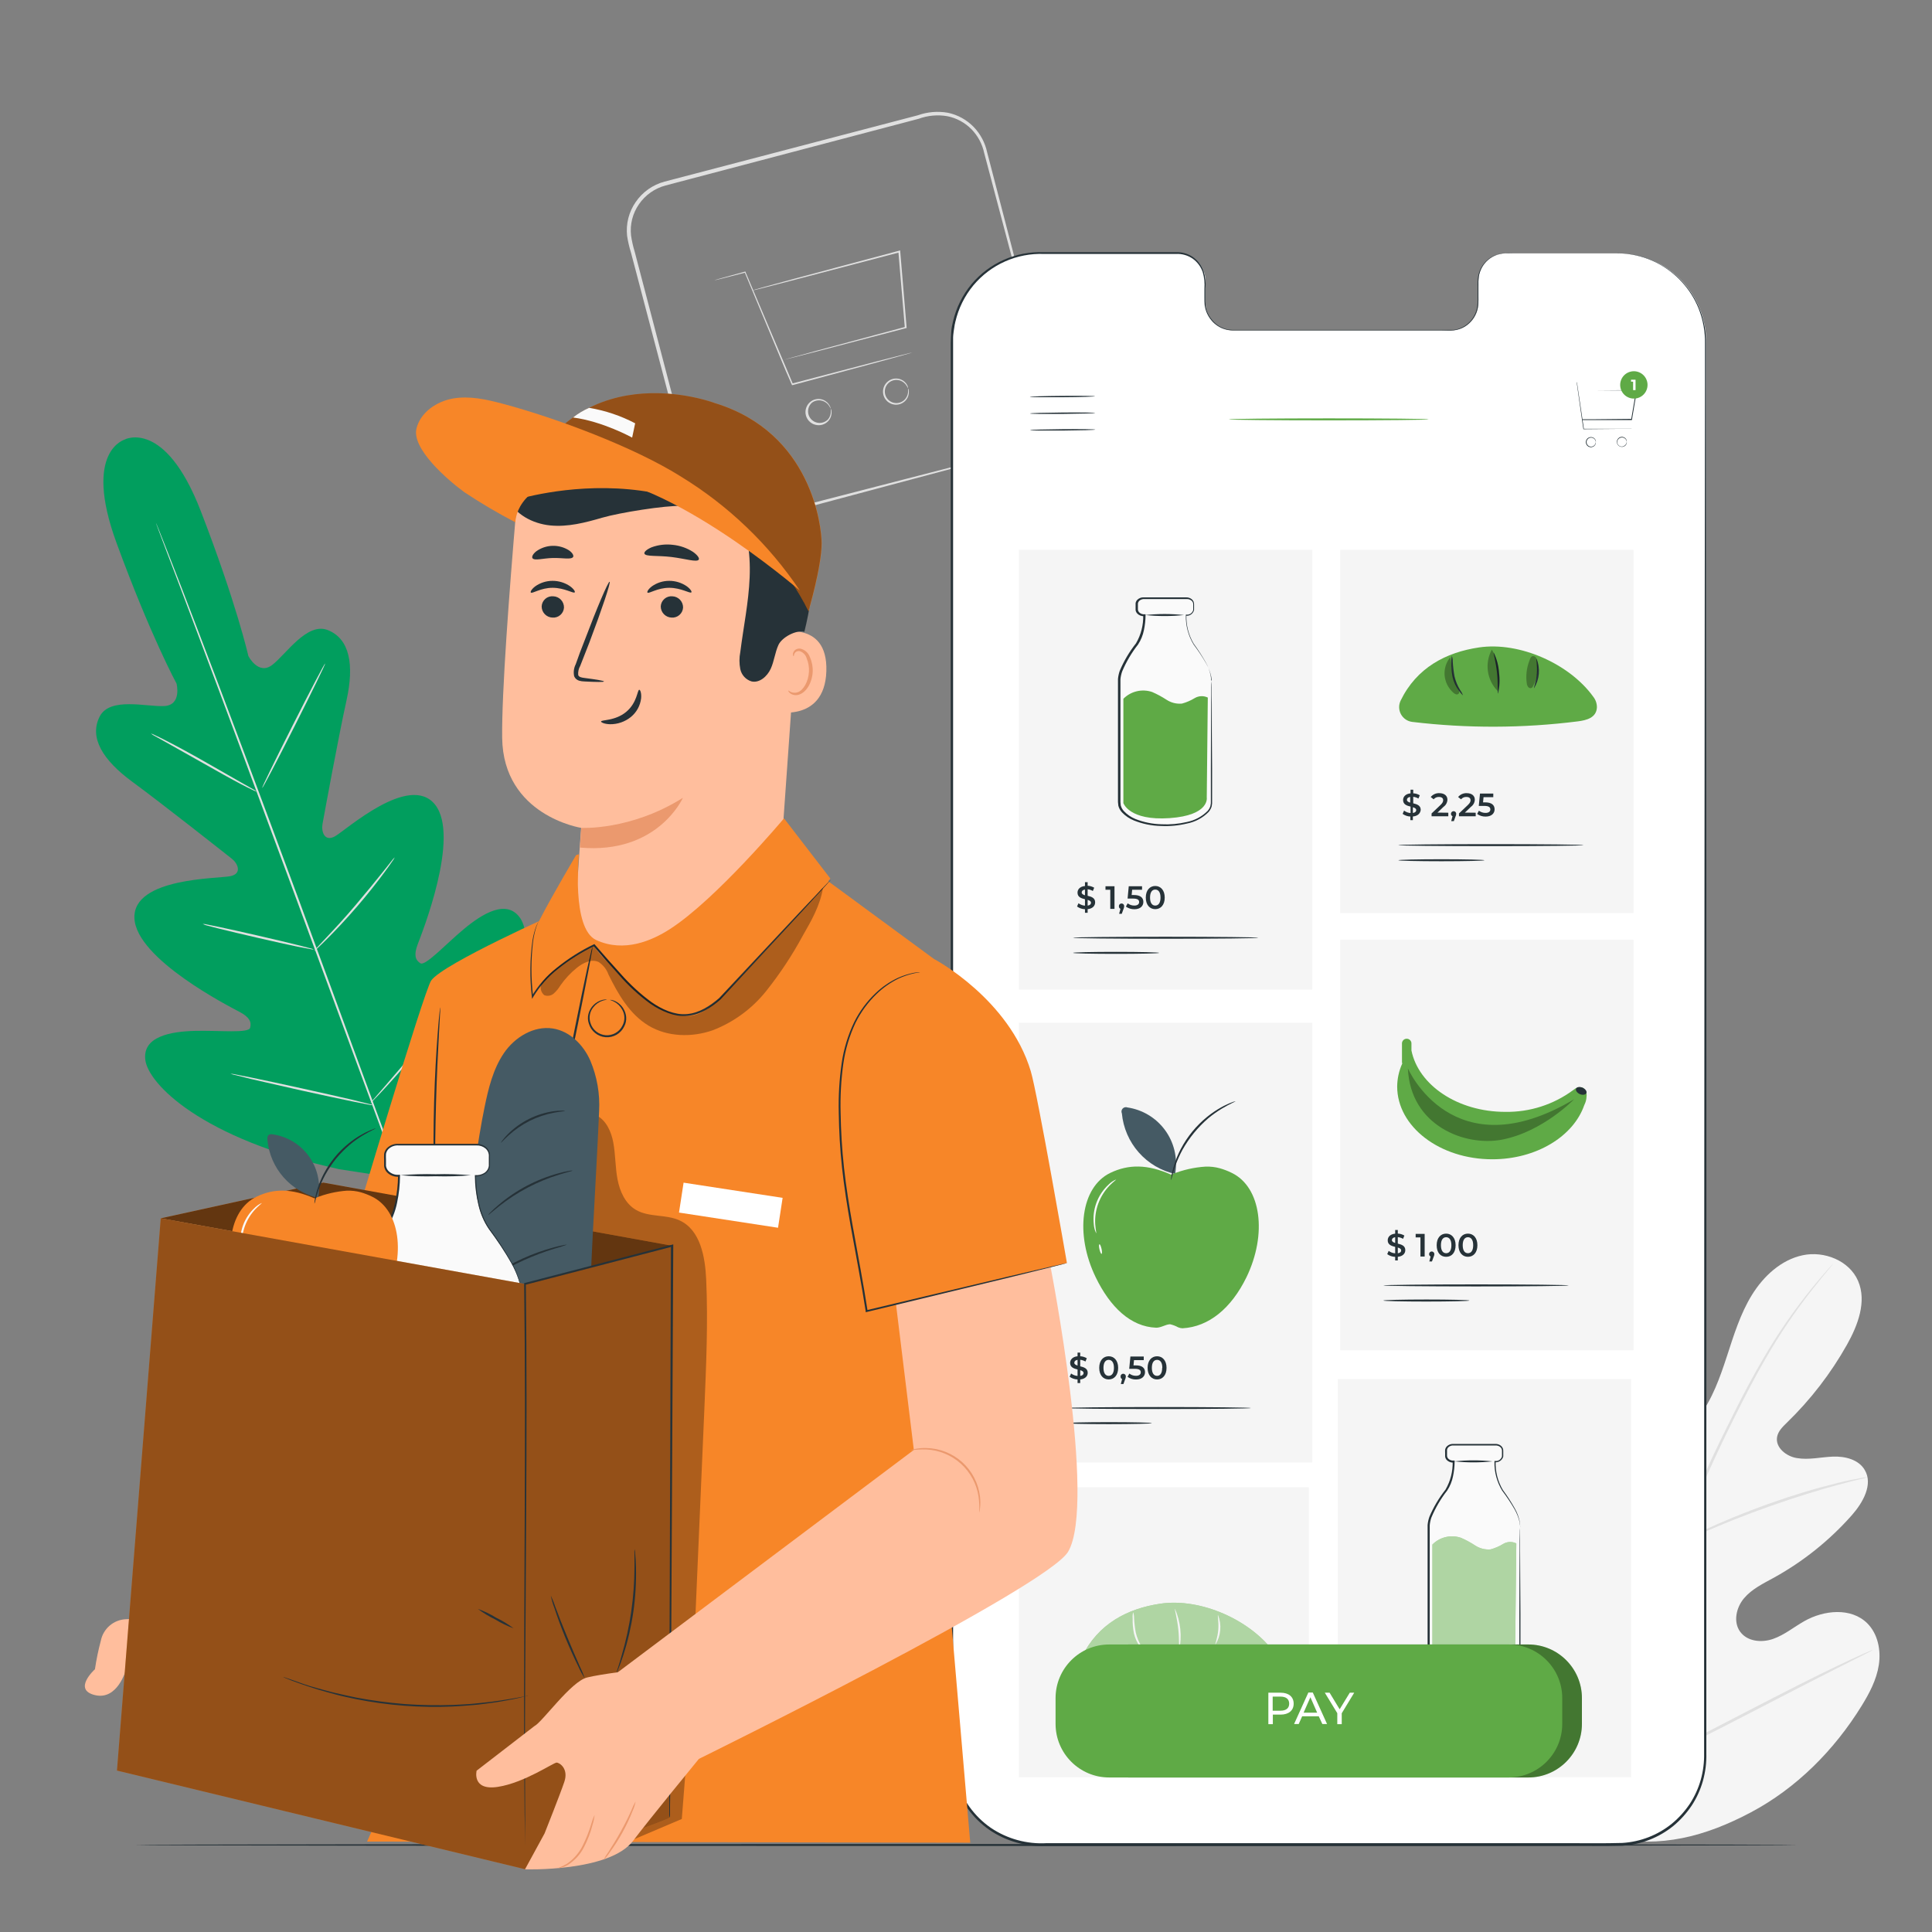 <svg width="300" height="300" viewBox="0 0 300 300" fill="none" xmlns="http://www.w3.org/2000/svg">
<rect x="0" y="0" width="300" height="300" fill="#808080" stroke="none"/>
<path d="M157.452 70.092C158.116 69.857 158.759 69.564 159.372 69.216C160.227 68.689 160.968 67.997 161.552 67.18C162.137 66.363 162.552 65.438 162.774 64.458C162.916 63.786 162.973 63.098 162.942 62.412C162.87 61.655 162.721 60.907 162.498 60.18C162.084 58.626 161.634 56.934 161.148 55.128L157.872 42.804L153.912 27.864C153.558 26.52 153.198 25.158 152.826 23.766C152.531 22.375 151.849 21.096 150.858 20.076C149.835 19.035 148.522 18.326 147.09 18.042C145.602 17.786 144.073 17.924 142.656 18.444L103.35 28.8C101.668 29.248 100.202 30.282 99.216 31.716C98.237 33.128 97.801 34.845 97.986 36.552C98.11 37.403 98.298 38.244 98.55 39.066C98.772 39.912 98.988 40.752 99.21 41.586C99.65 43.258 100.084 44.916 100.512 46.56C102.234 53.16 103.89 59.478 105.474 65.526C106.274 68.55 107.042 71.494 107.778 74.358C108.026 75.763 108.632 77.082 109.536 78.186C110.428 79.233 111.6 80.005 112.914 80.412C115.542 81.336 118.152 80.082 120.642 79.542L127.842 77.676L149.508 72.084L155.406 70.59L156.942 70.218C157.29 70.134 157.47 70.11 157.47 70.11C157.47 70.11 157.302 70.176 156.96 70.272L155.436 70.704L149.562 72.3L127.962 78.072L120.762 79.974L116.946 80.976C115.544 81.332 114.072 81.289 112.693 80.852C111.315 80.415 110.086 79.602 109.146 78.504C108.186 77.347 107.539 75.963 107.268 74.484C106.512 71.628 105.736 68.686 104.94 65.658C103.35 59.616 101.676 53.28 99.948 46.704C99.516 45.06 99.08 43.402 98.64 41.73C98.416 40.898 98.194 40.058 97.974 39.21C97.707 38.361 97.507 37.492 97.374 36.612C97.175 34.767 97.645 32.913 98.7 31.386C99.768 29.817 101.365 28.686 103.2 28.2L142.512 17.904C144.009 17.369 145.62 17.233 147.186 17.508C148.715 17.827 150.114 18.599 151.2 19.722C152.247 20.81 152.968 22.169 153.282 23.646C153.642 25.032 154.002 26.4 154.35 27.744C155.748 33.144 157.05 38.124 158.238 42.702C159.426 47.28 160.494 51.408 161.436 55.044C161.904 56.864 162.34 58.552 162.744 60.108C162.969 60.856 163.121 61.623 163.2 62.4C163.226 63.11 163.157 63.82 162.996 64.512C162.758 65.511 162.321 66.452 161.709 67.277C161.097 68.102 160.325 68.794 159.438 69.312C158.981 69.582 158.494 69.796 157.986 69.948C157.632 70.056 157.452 70.092 157.452 70.092Z" fill="#E0E0E0"/>
<path d="M141.648 54.732C141.53 54.785 141.407 54.827 141.282 54.858L140.226 55.158L136.29 56.244L123.09 59.796H122.982L122.934 59.694L122.022 57.6L115.632 42.288L115.728 42.33L112.2 43.23L111.258 43.458L110.928 43.524C111.03 43.478 111.137 43.442 111.246 43.416L112.176 43.146L115.692 42.174H115.764V42.24L122.238 57.522L123.126 59.64L122.976 59.562L136.224 56.094L140.178 55.086L141.246 54.828C141.377 54.785 141.511 54.753 141.648 54.732Z" fill="#E0E0E0"/>
<path d="M121.47 55.956C121.47 55.956 121.5 55.956 121.56 55.92L121.83 55.836L122.892 55.536L126.864 54.444L140.592 50.754L140.502 50.886C140.298 48.486 140.076 45.852 139.842 43.14C139.728 41.748 139.608 40.38 139.5 39.072L139.662 39.186L123.462 43.434L118.662 44.67L117.366 44.994L117.03 45.066C116.952 45.066 116.916 45.066 116.91 45.066L117.024 45.03L117.354 44.928L118.644 44.562L123.444 43.254L139.644 38.922L139.788 38.88V39.03C139.896 40.338 140.01 41.706 140.13 43.098C140.358 45.81 140.574 48.426 140.778 50.85V50.952H140.676L126.924 54.552L122.934 55.572L121.86 55.836L121.584 55.902L121.47 55.956Z" fill="#E0E0E0"/>
<path d="M129 63.486C129 63.486 128.934 63.33 128.778 63.072C128.559 62.714 128.228 62.437 127.836 62.286C127.552 62.177 127.246 62.14 126.945 62.178C126.643 62.215 126.356 62.327 126.108 62.502C125.922 62.661 125.77 62.856 125.661 63.075C125.553 63.295 125.491 63.534 125.478 63.778C125.465 64.022 125.502 64.267 125.587 64.496C125.672 64.726 125.803 64.936 125.972 65.113C126.14 65.29 126.343 65.431 126.568 65.527C126.793 65.623 127.035 65.672 127.28 65.672C127.525 65.671 127.767 65.621 127.991 65.523C128.216 65.426 128.418 65.284 128.586 65.106C128.85 64.781 129 64.379 129.012 63.96C129.012 63.66 128.976 63.492 129.012 63.486C129.089 63.632 129.128 63.795 129.126 63.96C129.15 64.412 129.014 64.858 128.742 65.22C128.535 65.496 128.261 65.715 127.946 65.855C127.631 65.994 127.285 66.051 126.942 66.018C126.523 65.983 126.125 65.819 125.802 65.548C125.48 65.278 125.249 64.914 125.141 64.508C125.034 64.101 125.054 63.671 125.2 63.276C125.346 62.882 125.611 62.542 125.958 62.304C126.237 62.111 126.561 61.992 126.9 61.96C127.238 61.927 127.579 61.982 127.89 62.118C128.305 62.3 128.644 62.62 128.85 63.024C128.937 63.163 128.989 63.322 129 63.486Z" fill="#E0E0E0"/>
<path d="M141 60.312C141 60.312 140.934 60.15 140.778 59.898C140.557 59.541 140.227 59.265 139.836 59.112C139.526 58.993 139.19 58.963 138.864 59.023C138.538 59.084 138.235 59.233 137.988 59.455C137.742 59.676 137.561 59.962 137.467 60.28C137.372 60.597 137.367 60.935 137.452 61.256C137.538 61.576 137.71 61.867 137.95 62.096C138.19 62.324 138.488 62.483 138.812 62.553C139.136 62.622 139.473 62.602 139.786 62.492C140.099 62.383 140.376 62.189 140.586 61.932C140.85 61.605 141 61.2 141.012 60.78C141.012 60.486 140.976 60.318 141.012 60.312C141.089 60.456 141.129 60.617 141.126 60.78C141.151 61.232 141.015 61.679 140.742 62.04C140.538 62.312 140.269 62.527 139.959 62.667C139.65 62.806 139.31 62.865 138.972 62.838C138.553 62.802 138.156 62.638 137.834 62.367C137.513 62.097 137.283 61.733 137.177 61.327C137.07 60.921 137.092 60.491 137.24 60.098C137.387 59.705 137.652 59.367 138 59.13C138.28 58.937 138.605 58.818 138.945 58.786C139.284 58.753 139.625 58.808 139.938 58.944C140.354 59.124 140.694 59.445 140.898 59.85C140.969 59.993 141.004 60.152 141 60.312Z" fill="#E0E0E0"/>
<path d="M250.008 285.39C236.538 278.79 231.354 263.418 229.656 249.168C229.374 246.768 228.726 244.368 229.536 242.088C230.346 239.808 232.746 238.014 235.02 238.686C236.904 239.244 237.984 241.17 239.22 242.706C240.881 244.759 243.088 246.302 245.586 247.158C247.212 247.704 249.15 247.896 250.512 246.846C252.384 245.406 252.186 242.55 251.814 240.198L249.708 227.052C249.33 224.7 248.952 222.3 249.342 219.954C249.732 217.608 251.028 215.286 253.17 214.314C255.312 213.342 258.282 214.206 259.104 216.438C259.452 217.362 259.41 218.388 259.626 219.354C259.842 220.32 260.46 221.334 261.426 221.466C262.392 221.598 263.226 220.782 263.826 219.984C265.89 217.236 267.066 213.924 268.14 210.642C269.214 207.36 270.228 204.012 272.034 201.084C273.84 198.156 276.57 195.63 279.912 194.916C283.254 194.202 287.166 195.738 288.528 198.912C289.89 202.086 288.504 205.764 286.8 208.8C284.29 213.265 281.148 217.343 277.47 220.908C276.81 221.55 276.09 222.24 275.94 223.158C275.67 224.802 277.398 226.158 279.024 226.41C280.872 226.728 282.744 226.254 284.616 226.182C286.488 226.11 288.594 226.62 289.554 228.252C290.892 230.508 289.266 233.34 287.538 235.296C284.078 239.205 279.972 242.491 275.4 245.01C273.762 245.904 272.028 246.744 270.816 248.172C269.604 249.6 269.094 251.85 270.216 253.38C271.338 254.91 273.558 255.108 275.322 254.49C277.086 253.872 278.556 252.642 280.182 251.724C283.23 250.002 287.442 249.582 289.944 252.06C291.588 253.692 292.098 256.23 291.744 258.528C291.39 260.826 290.286 262.92 289.068 264.888C284.82 271.77 278.94 277.686 271.836 281.442C264.732 285.198 257.886 286.974 250.014 285.39" fill="#F5F5F5"/>
<path d="M252.3 275.94C253.465 267.853 255.093 259.84 257.178 251.94C257.718 249.836 258.252 247.76 258.78 245.712C259.308 243.672 259.836 241.65 260.472 239.712C261.703 235.974 263.14 232.306 264.774 228.726C266.31 225.3 267.894 222.126 269.394 219.126C270.894 216.126 272.364 213.402 273.804 210.954C276.051 207.079 278.603 203.389 281.436 199.92C282.432 198.72 283.236 197.766 283.794 197.148L284.43 196.446C284.498 196.362 284.574 196.286 284.658 196.218C284.599 196.308 284.535 196.394 284.466 196.476L283.866 197.208C283.338 197.844 282.552 198.786 281.574 200.034C278.799 203.535 276.292 207.239 274.074 211.116C272.658 213.564 271.218 216.318 269.724 219.294C268.23 222.27 266.67 225.48 265.146 228.894C263.529 232.466 262.107 236.124 260.886 239.85C260.256 241.788 259.74 243.792 259.206 245.85C258.672 247.908 258.15 249.972 257.61 252.072C255.53 259.955 253.891 267.947 252.702 276.012" fill="#E0E0E0"/>
<path d="M260.592 239.676C260.432 239.368 260.303 239.044 260.208 238.71C259.986 238.074 259.692 237.15 259.35 236.004C258.654 233.712 257.808 230.514 256.884 227.004C255.96 223.494 255.084 220.296 254.34 218.004C253.98 216.864 253.68 215.946 253.464 215.31C253.332 214.989 253.236 214.655 253.176 214.314C253.36 214.608 253.511 214.922 253.626 215.25C253.89 215.85 254.226 216.774 254.634 217.902C255.438 220.164 256.38 223.338 257.304 226.872C258.228 230.406 259.02 233.508 259.644 235.92C259.932 237.006 260.178 237.924 260.376 238.656C260.487 238.987 260.559 239.329 260.592 239.676Z" fill="#E0E0E0"/>
<path d="M289.986 229.368C289.597 229.514 289.195 229.624 288.786 229.698C288.024 229.884 286.914 230.154 285.552 230.526C282.828 231.252 279.096 232.386 275.034 233.814C270.972 235.242 267.36 236.712 264.774 237.846C263.478 238.398 262.44 238.878 261.72 239.202C261.355 239.394 260.974 239.553 260.58 239.676C260.915 239.444 261.27 239.243 261.642 239.076C262.344 238.698 263.364 238.176 264.642 237.582C267.204 236.382 270.816 234.864 274.884 233.424C278.356 232.184 281.888 231.123 285.468 230.244C286.842 229.908 287.964 229.686 288.744 229.554C289.151 229.453 289.567 229.391 289.986 229.368Z" fill="#E0E0E0"/>
<path d="M252.6 275.328C252.497 275.229 252.408 275.116 252.336 274.992L251.646 273.978C251.046 273.09 250.236 271.788 249.246 270.168C247.254 266.928 244.638 262.368 241.824 257.286C239.01 252.204 236.424 247.626 234.522 244.344L232.2 240.468C231.954 240.048 231.75 239.7 231.6 239.412C231.518 239.292 231.454 239.16 231.408 239.022C231.508 239.126 231.597 239.241 231.672 239.364C231.858 239.64 232.086 239.964 232.356 240.378C232.956 241.26 233.772 242.562 234.756 244.182C236.748 247.428 239.358 251.982 242.178 257.07C244.998 262.158 247.578 266.73 249.48 270.006L251.766 273.882L252.366 274.944C252.46 275.061 252.539 275.19 252.6 275.328Z" fill="#E0E0E0"/>
<path d="M290.802 256.2C290.69 256.295 290.565 256.371 290.43 256.428L289.32 256.998L285.228 259.056C281.778 260.796 277.032 263.256 271.794 265.968C266.556 268.68 261.786 271.104 258.294 272.772C256.548 273.606 255.132 274.266 254.142 274.704L252.996 275.202C252.866 275.267 252.729 275.315 252.588 275.346C252.702 275.255 252.827 275.178 252.96 275.118L254.07 274.548L258.156 272.49C261.612 270.756 266.358 268.29 271.596 265.578C276.834 262.866 281.604 260.442 285.09 258.774C286.836 257.94 288.258 257.28 289.248 256.842L290.388 256.35C290.518 256.282 290.658 256.231 290.802 256.2Z" fill="#E0E0E0"/>
<path d="M19.482 68.214C19.482 68.214 12.792 69.84 18.102 84.324C23.412 98.808 27.414 106.146 27.414 106.146C27.414 106.146 28.266 109.464 25.536 109.632C22.806 109.8 17.058 108.156 15.474 111.27C13.83 114.504 15.906 117.996 20.55 121.398C25.194 124.8 35.094 132.63 36 133.344C36.906 134.058 37.644 135.63 35.808 136.044C33.972 136.458 20.598 136.236 20.874 142.584C21.15 148.932 35.634 156.294 37.2 157.128C38.766 157.962 39.078 158.706 38.838 159.594C38.598 160.482 34.104 159.984 30.3 160.074C26.496 160.164 22.098 160.944 22.566 164.598C23.034 168.252 31.11 176.778 52.662 181.554L62.79 183.114L69.39 175.188C82.428 157.38 82.872 145.638 80.79 142.584C78.708 139.53 74.916 141.852 71.994 144.294C69.072 146.736 66.03 150.072 65.262 149.568C64.494 149.064 64.236 148.296 64.86 146.634C65.484 144.972 71.526 129.882 67.542 124.926C63.558 119.97 53.658 128.964 52.002 129.87C50.346 130.776 49.878 129.066 50.076 127.962C50.274 126.858 52.548 114.426 53.796 108.804C55.044 103.182 54.288 99.204 50.922 97.848C47.676 96.546 44.436 101.586 42.276 103.248C40.116 104.91 38.568 101.868 38.568 101.868C38.568 101.868 36.732 93.714 31.164 79.326C25.596 64.938 19.35 68.25 19.35 68.25" fill="#019E5E"/>
<path d="M63.03 185.568C58.98 174.99 52.098 156.06 46.104 139.842C40.11 123.624 34.674 108.954 30.678 98.352C28.68 93.066 27.078 88.752 25.932 85.806C25.38 84.33 24.942 83.184 24.648 82.392C24.504 82.008 24.396 81.714 24.318 81.498C24.24 81.282 24.216 81.192 24.216 81.192C24.216 81.192 24.264 81.288 24.348 81.486L24.708 82.368L26.052 85.758C27.21 88.704 28.866 92.958 30.888 98.274C34.938 108.852 40.41 123.516 46.404 139.734C52.398 155.952 59.244 174.888 63.24 185.49" fill="#E0E0E0"/>
<path d="M23.436 113.898C23.673 113.97 23.903 114.067 24.12 114.186C24.552 114.384 25.17 114.69 25.92 115.074C27.432 115.848 29.52 116.976 31.764 118.254L37.536 121.554L39.288 122.544C39.501 122.65 39.703 122.779 39.888 122.928C39.65 122.865 39.42 122.772 39.204 122.652C38.772 122.454 38.154 122.148 37.404 121.752C35.892 120.96 33.84 119.814 31.584 118.53L25.8 115.272L24.042 114.294C23.823 114.189 23.62 114.056 23.436 113.898Z" fill="#E0E0E0"/>
<path d="M40.704 122.364C40.626 122.322 42.756 117.96 45.456 112.614C48.156 107.268 50.418 102.972 50.496 103.014C50.574 103.056 48.444 107.418 45.744 112.764C43.044 118.11 40.8 122.4 40.704 122.364Z" fill="#E0E0E0"/>
<path d="M48.786 147.684C48.922 147.465 49.086 147.263 49.272 147.084L50.676 145.584C51.876 144.312 53.49 142.584 55.212 140.544C56.934 138.504 58.446 136.668 59.52 135.306L60.798 133.692C60.944 133.486 61.111 133.295 61.296 133.122C61.187 133.349 61.054 133.565 60.9 133.764C60.624 134.166 60.222 134.742 59.7 135.444C58.668 136.842 57.192 138.738 55.458 140.754C53.724 142.77 52.068 144.51 50.838 145.74C50.238 146.34 49.722 146.844 49.362 147.174C49.187 147.363 48.994 147.533 48.786 147.684Z" fill="#E0E0E0"/>
<path d="M31.476 143.466C31.711 143.468 31.945 143.5 32.172 143.562L34.038 143.94C35.604 144.27 37.77 144.75 40.158 145.302C42.546 145.854 44.706 146.364 46.26 146.754L48.102 147.228C48.331 147.275 48.555 147.347 48.768 147.444C48.535 147.443 48.303 147.41 48.078 147.348L46.2 147C44.628 146.67 42.462 146.19 40.074 145.638C37.686 145.086 35.532 144.576 33.972 144.186L32.13 143.712C31.903 143.657 31.683 143.574 31.476 143.466Z" fill="#E0E0E0"/>
<path d="M35.772 166.722C36.069 166.743 36.364 166.787 36.654 166.854L39.054 167.328C41.07 167.742 43.854 168.336 46.914 169.014C49.974 169.692 52.758 170.316 54.756 170.784L57.156 171.384C57.451 171.442 57.74 171.527 58.02 171.636C57.72 171.623 57.422 171.579 57.132 171.504L54.732 171.03C52.716 170.616 49.932 170.022 46.872 169.344C43.812 168.666 41.004 168 39 167.55L36.6 166.95C36.317 166.903 36.039 166.826 35.772 166.722Z" fill="#E0E0E0"/>
<path d="M57.486 171.348C57.662 171.08 57.863 170.828 58.086 170.598L59.796 168.63C61.242 166.962 63.222 164.658 65.346 162.03C67.47 159.402 69.33 157.014 70.662 155.262L72.246 153.186C72.424 152.923 72.625 152.676 72.846 152.448C72.702 152.732 72.533 153.003 72.342 153.258C71.994 153.774 71.484 154.506 70.836 155.4C69.546 157.2 67.71 159.6 65.586 162.234C63.462 164.868 61.446 167.13 59.958 168.762C59.214 169.572 58.602 170.226 58.158 170.664C57.951 170.908 57.727 171.137 57.486 171.348Z" fill="#E0E0E0"/>
<path d="M279.084 286.488C279.084 286.578 221.286 286.644 150.006 286.644C78.726 286.644 20.916 286.578 20.916 286.488C20.916 286.398 78.702 286.332 150.006 286.332C221.31 286.332 279.084 286.404 279.084 286.488Z" fill="#263238"/>
<path d="M251.16 39.348H233.76C232.617 39.378 231.534 39.86 230.746 40.688C229.959 41.515 229.532 42.622 229.56 43.764V46.92C229.587 48.062 229.16 49.169 228.373 49.996C227.585 50.824 226.502 51.306 225.36 51.336H191.43C190.283 51.308 189.195 50.827 188.402 49.998C187.609 49.169 187.177 48.06 187.2 46.914V43.728C187.222 42.587 186.794 41.483 186.007 40.657C185.221 39.83 184.14 39.347 183 39.312H176.88H161.646C158.012 39.312 154.526 40.755 151.955 43.323C149.385 45.892 147.939 49.376 147.936 53.01L147.894 272.712C147.894 276.344 149.336 279.827 151.903 282.396C154.471 284.965 157.954 286.408 161.586 286.41L251.19 286.464C252.989 286.466 254.77 286.113 256.433 285.425C258.096 284.738 259.606 283.73 260.879 282.458C262.152 281.186 263.161 279.676 263.85 278.014C264.539 276.353 264.894 274.571 264.894 272.772L264.936 53.064C264.938 51.257 264.583 49.468 263.891 47.798C263.198 46.129 262.183 44.614 260.902 43.339C259.622 42.064 258.102 41.055 256.43 40.37C254.758 39.685 252.966 39.338 251.16 39.348Z" fill="white"/>
<path d="M251.16 39.348C251.16 39.348 251.316 39.348 251.628 39.348C252.092 39.347 252.555 39.381 253.014 39.45C254.836 39.68 256.588 40.293 258.156 41.25C259.318 41.932 260.37 42.785 261.276 43.782C262.385 44.978 263.269 46.364 263.886 47.874C264.598 49.64 264.947 51.532 264.912 53.436C264.912 55.458 264.912 57.636 264.912 59.892C264.912 78.144 264.942 104.55 264.96 137.172C264.978 169.794 264.96 208.656 264.96 251.772V272.304C264.992 273.722 264.816 275.137 264.438 276.504C264.056 277.874 263.465 279.177 262.686 280.368C261.892 281.553 260.932 282.618 259.836 283.53C257.583 285.354 254.816 286.429 251.922 286.602C249.054 286.686 246.198 286.602 243.318 286.638H225.894H190.092H162.534C159.361 286.8 156.223 285.917 153.6 284.124C151.005 282.305 149.102 279.662 148.2 276.624C147.772 275.119 147.58 273.556 147.63 271.992V267.372C147.63 261.228 147.63 255.122 147.63 249.054C147.63 236.934 147.63 224.998 147.63 213.246C147.63 189.768 147.63 167.124 147.63 145.548C147.63 123.972 147.63 103.476 147.63 84.288C147.63 74.688 147.63 65.436 147.63 56.532C147.63 55.416 147.63 54.306 147.63 53.208C147.63 52.656 147.678 52.098 147.708 51.546C147.738 50.994 147.846 50.448 147.984 49.914C148.479 47.779 149.467 45.79 150.87 44.106C152.232 42.486 153.946 41.199 155.881 40.342C157.816 39.486 159.921 39.082 162.036 39.162H173.976H182.532C183.49 39.111 184.438 39.374 185.232 39.912C186.004 40.455 186.589 41.224 186.906 42.114C187.169 42.99 187.263 43.909 187.182 44.82V46.2C187.168 46.636 187.182 47.073 187.224 47.508C187.352 48.365 187.735 49.163 188.322 49.8C188.868 50.44 189.6 50.893 190.416 51.096C190.818 51.193 191.232 51.235 191.646 51.222H197.856H215.916H223.878C224.508 51.222 225.15 51.222 225.744 51.222C226.339 51.148 226.911 50.943 227.418 50.622C227.905 50.313 228.326 49.91 228.656 49.435C228.986 48.962 229.218 48.427 229.338 47.862C229.437 47.312 229.473 46.752 229.446 46.194C229.446 45.642 229.446 45.096 229.446 44.556C229.422 44.023 229.446 43.489 229.518 42.96C229.604 42.446 229.779 41.951 230.034 41.496C230.519 40.636 231.283 39.967 232.2 39.6C233.079 39.323 234.006 39.225 234.924 39.312C234.048 39.312 233.124 39.222 232.248 39.606C231.346 39.968 230.597 40.632 230.13 41.484C229.887 41.929 229.719 42.412 229.632 42.912C229.567 43.433 229.545 43.959 229.566 44.484C229.566 45.024 229.566 45.57 229.566 46.122C229.589 46.69 229.553 47.259 229.458 47.82C229.335 48.405 229.096 48.959 228.756 49.45C228.416 49.942 227.982 50.361 227.478 50.682C226.948 51.009 226.351 51.214 225.732 51.282C225.096 51.336 224.484 51.282 223.848 51.282H191.646C191.212 51.299 190.778 51.257 190.356 51.156C189.494 50.945 188.721 50.466 188.148 49.788C187.559 49.112 187.181 48.277 187.062 47.388C187.024 46.993 187.01 46.596 187.02 46.2V44.844C187.094 43.961 187.003 43.071 186.75 42.222C186.451 41.38 185.898 40.652 185.166 40.14C184.411 39.633 183.512 39.384 182.604 39.432H162.108C160.033 39.354 157.968 39.751 156.07 40.593C154.172 41.436 152.492 42.701 151.158 44.292C149.788 45.942 148.824 47.89 148.344 49.98C148.206 50.502 148.164 51.042 148.068 51.576C147.972 52.11 148.002 52.656 147.996 53.208V56.532C147.996 65.436 147.996 74.688 147.996 84.288C147.996 103.488 147.996 123.978 147.996 145.548V213.246C147.996 224.982 147.996 236.918 147.996 249.054V271.992C147.944 273.519 148.13 275.046 148.548 276.516C149.435 279.472 151.296 282.041 153.828 283.806C156.385 285.54 159.443 286.384 162.528 286.206H171.78H190.086H225.888H243.336C246.21 286.206 249.09 286.254 251.922 286.17C254.738 285.999 257.431 284.95 259.62 283.17C260.689 282.283 261.625 281.247 262.398 280.092C263.155 278.935 263.729 277.668 264.102 276.336C264.469 275.008 264.641 273.633 264.612 272.256C264.612 270.864 264.612 269.484 264.612 268.098C264.612 262.578 264.612 257.12 264.612 251.724C264.612 208.59 264.654 169.734 264.672 137.124C264.69 104.514 264.732 78.096 264.75 59.844C264.75 57.564 264.75 55.41 264.75 53.388C264.789 51.499 264.448 49.622 263.748 47.868C263.14 46.369 262.268 44.991 261.174 43.8C259.033 41.441 256.133 39.908 252.978 39.468C252.521 39.397 252.06 39.355 251.598 39.342C251.316 39.366 251.16 39.348 251.16 39.348Z" fill="#263238"/>
<path d="M170.034 61.536C170.034 61.59 167.766 61.662 164.976 61.68C162.186 61.698 159.918 61.68 159.918 61.62C159.918 61.56 162.18 61.494 164.976 61.47C167.772 61.446 170.034 61.476 170.034 61.536Z" fill="#263238"/>
<path d="M170.052 64.122C170.052 64.182 167.79 64.248 165 64.272C162.21 64.296 159.942 64.272 159.942 64.206C159.942 64.14 162.204 64.08 164.994 64.056C167.784 64.032 170.052 64.062 170.052 64.122Z" fill="#263238"/>
<path d="M170.076 66.708C170.076 66.768 167.814 66.834 165.018 66.858C162.222 66.882 159.96 66.858 159.96 66.792C159.96 66.726 162.222 66.666 165.018 66.642C167.814 66.618 170.076 66.648 170.076 66.708Z" fill="#263238"/>
<path d="M203.244 230.94H158.214V275.97H203.244V230.94Z" fill="#F5F5F5"/>
<path d="M197.928 256.704C194.262 251.586 186.48 248.082 180.156 249.024C175.032 249.786 170.496 252.168 168.012 257.256C167.845 257.588 167.761 257.955 167.767 258.327C167.773 258.698 167.868 259.063 168.044 259.39C168.221 259.716 168.474 259.996 168.782 260.204C169.089 260.412 169.443 260.543 169.812 260.586C178.349 261.605 186.979 261.577 195.51 260.502C196.824 260.334 198.39 259.968 198.48 258.342C198.488 257.749 198.293 257.171 197.928 256.704Z" fill="#5FAA46"/>
<g opacity="0.5">
<path d="M197.928 256.704C194.262 251.586 186.48 248.082 180.156 249.024C175.032 249.786 170.496 252.168 168.012 257.256" fill="white"/>
</g>
<path d="M177.684 256.446C177.654 256.446 177.39 256.212 177.042 255.732C176.577 255.097 176.246 254.375 176.07 253.608C175.92 252.845 175.855 252.069 175.878 251.292C175.851 250.972 175.877 250.649 175.956 250.338C176.056 250.644 176.104 250.964 176.1 251.286C176.14 252.041 176.23 252.793 176.37 253.536C176.548 254.267 176.835 254.967 177.222 255.612C177.411 255.869 177.566 256.149 177.684 256.446Z" fill="#F5F5F5"/>
<path d="M183.114 256.2C183.024 256.2 183.156 254.748 182.964 252.984C182.772 251.22 182.364 249.834 182.442 249.804C183.324 251.815 183.559 254.05 183.114 256.2Z" fill="#F5F5F5"/>
<path d="M188.73 255.366C188.64 255.33 189.066 254.364 189.168 253.092C189.27 251.82 189.036 250.794 189.126 250.77C189.427 251.513 189.549 252.317 189.48 253.116C189.411 253.914 189.154 254.686 188.73 255.366Z" fill="#F5F5F5"/>
<path d="M203.766 85.374H158.214V153.66H203.766V85.374Z" fill="#F5F5F5"/>
<path d="M203.766 158.808H158.214V227.094H203.766V158.808Z" fill="#F5F5F5"/>
<path d="M253.656 145.914H208.104V209.67H253.656V145.914Z" fill="#F5F5F5"/>
<path d="M253.284 214.152H207.732V275.964H253.284V214.152Z" fill="#F5F5F5"/>
<path d="M253.656 85.374H208.104V141.774H253.656V85.374Z" fill="#F5F5F5"/>
<path d="M188.148 105.792V124.722C188.148 125.55 187.482 126.408 186.258 127.056C184.618 127.826 182.819 128.2 181.008 128.148H180.978C176.508 128.148 173.838 126.384 173.838 124.722V105.756C173.838 103.908 175.2 101.982 176.568 100.074C177.486 98.802 177.708 96.972 177.768 95.874C177.768 95.748 177.768 95.634 177.768 95.526H177.642C177.38 95.546 177.12 95.461 176.92 95.29C176.72 95.119 176.595 94.876 176.574 94.614V93.816C176.594 93.552 176.717 93.307 176.917 93.134C177.118 92.961 177.378 92.874 177.642 92.892H184.356C184.555 92.886 184.752 92.935 184.926 93.034C185.099 93.132 185.242 93.276 185.34 93.45C185.395 93.564 185.424 93.689 185.424 93.816V94.614C185.401 94.876 185.276 95.118 185.076 95.288C184.877 95.459 184.618 95.544 184.356 95.526H184.2C184.2 95.634 184.2 95.748 184.2 95.874C184.242 96.954 184.464 98.784 185.4 100.074C186.768 101.982 188.124 103.908 188.13 105.756L188.148 105.792Z" fill="#FAFAFA"/>
<path d="M188.148 105.792V105.6C188.132 105.411 188.106 105.222 188.07 105.036C187.909 104.32 187.642 103.633 187.278 102.996C186.692 101.983 186.045 101.007 185.34 100.074C184.514 98.71 184.098 97.138 184.14 95.544V95.436H184.2C184.436 95.472 184.678 95.419 184.877 95.287C185.077 95.155 185.22 94.954 185.28 94.722C185.28 94.482 185.28 94.188 185.28 93.918C185.294 93.794 185.277 93.669 185.23 93.553C185.183 93.438 185.107 93.336 185.01 93.258C184.805 93.093 184.546 93.01 184.284 93.024H181.578H177.714C177.563 93.011 177.412 93.029 177.269 93.079C177.126 93.129 176.996 93.208 176.886 93.312C176.786 93.416 176.719 93.548 176.694 93.69C176.684 93.854 176.684 94.018 176.694 94.182C176.694 94.35 176.694 94.548 176.694 94.686C176.713 94.832 176.778 94.969 176.88 95.076C176.992 95.189 177.127 95.275 177.277 95.328C177.426 95.381 177.586 95.399 177.744 95.382H177.882V95.532C177.875 96.306 177.79 97.078 177.63 97.836C177.474 98.631 177.166 99.389 176.724 100.068C175.715 101.351 174.881 102.764 174.246 104.268C174.11 104.656 174.022 105.059 173.982 105.468C173.982 105.87 173.982 106.314 173.982 106.74V109.344C173.982 111.104 173.982 112.888 173.982 114.696C173.982 117.876 173.982 120.984 173.982 123.984C173.963 124.345 173.98 124.706 174.03 125.064C174.117 125.4 174.288 125.707 174.528 125.958C175.016 126.477 175.609 126.886 176.268 127.158C177.565 127.678 178.945 127.961 180.342 127.992C181.672 128.061 183.005 127.942 184.302 127.638C185.526 127.396 186.65 126.794 187.53 125.91C187.718 125.693 187.861 125.44 187.95 125.166C188.017 124.887 188.041 124.6 188.022 124.314V122.574C188.022 121.434 188.022 120.342 188.022 119.298C188.022 115.14 188.058 111.774 188.07 109.422C188.07 108.27 188.07 107.37 188.07 106.734C188.07 106.098 188.1 105.798 188.1 105.798C188.131 106.109 188.143 106.422 188.136 106.734C188.136 107.37 188.136 108.27 188.166 109.422C188.166 111.774 188.166 115.14 188.214 119.298C188.214 120.342 188.214 121.434 188.214 122.574V124.314C188.237 124.624 188.212 124.935 188.142 125.238C188.044 125.547 187.885 125.832 187.674 126.078C186.762 127.004 185.59 127.632 184.314 127.878C182.993 128.196 181.633 128.323 180.276 128.256C178.836 128.228 177.413 127.939 176.076 127.404C175.377 127.124 174.747 126.696 174.228 126.15C173.956 125.86 173.76 125.508 173.658 125.124C173.6 124.743 173.58 124.357 173.598 123.972C173.598 120.972 173.598 117.864 173.598 114.684C173.598 112.872 173.598 111.088 173.598 109.332V106.728C173.598 106.29 173.598 105.882 173.598 105.432C173.637 104.998 173.73 104.571 173.874 104.16C174.52 102.631 175.369 101.196 176.4 99.894C177.173 98.571 177.559 97.058 177.516 95.526L177.66 95.67C177.463 95.687 177.265 95.659 177.08 95.59C176.896 95.52 176.729 95.41 176.592 95.268C176.452 95.119 176.362 94.93 176.334 94.728C176.334 94.518 176.334 94.368 176.334 94.188C176.322 94.01 176.322 93.832 176.334 93.654C176.369 93.457 176.463 93.275 176.604 93.132C176.738 93.001 176.898 92.9 177.074 92.836C177.25 92.772 177.437 92.746 177.624 92.76H181.488H184.194C184.51 92.751 184.818 92.855 185.064 93.054C185.183 93.156 185.277 93.284 185.338 93.429C185.398 93.574 185.424 93.731 185.412 93.888C185.412 94.17 185.412 94.422 185.412 94.722C185.346 95.004 185.177 95.251 184.938 95.415C184.7 95.58 184.409 95.649 184.122 95.61L184.224 95.508C184.166 97.066 184.558 98.607 185.352 99.948C186.048 100.896 186.686 101.885 187.26 102.912C187.619 103.561 187.87 104.264 188.004 104.994C188.035 105.183 188.053 105.373 188.058 105.564C188.102 105.633 188.133 105.711 188.148 105.792Z" fill="#263238"/>
<path d="M183.846 95.502C181.851 95.712 179.84 95.712 177.846 95.502C179.84 95.292 181.851 95.292 183.846 95.502Z" fill="#263238"/>
<path d="M187.547 108.318C187.226 108.161 186.87 108.087 186.513 108.103C186.156 108.118 185.808 108.223 185.502 108.408C184.888 108.781 184.226 109.066 183.534 109.254C182.689 109.332 181.842 109.121 181.134 108.654C180.426 108.193 179.682 107.791 178.907 107.454C178.139 107.193 177.312 107.152 176.522 107.338C175.732 107.524 175.009 107.928 174.438 108.504V124.704C174.438 124.704 175.331 127.47 181.607 127.038C187.883 126.606 187.385 123.834 187.385 123.834L187.547 108.318Z" fill="#5FAA46"/>
<path d="M236.046 237.15V255.924C236.046 256.752 235.386 257.598 234.162 258.246C232.534 259.015 230.747 259.387 228.948 259.332C224.502 259.332 221.85 257.574 221.85 255.924V237.174C221.85 237.174 221.85 237.174 221.85 237.132C221.85 235.296 223.206 233.382 224.562 231.492C225.48 230.226 225.696 228.402 225.762 227.334C225.762 227.208 225.762 227.094 225.762 226.992H225.6C225.338 227.01 225.08 226.925 224.881 226.754C224.683 226.583 224.559 226.341 224.538 226.08V225.288C224.558 225.026 224.681 224.783 224.88 224.612C225.079 224.441 225.338 224.356 225.6 224.376H232.272C232.47 224.369 232.666 224.418 232.838 224.515C233.01 224.612 233.153 224.755 233.25 224.928C233.302 225.041 233.329 225.164 233.328 225.288V226.08C233.308 226.341 233.185 226.583 232.988 226.754C232.79 226.925 232.532 227.01 232.272 226.992H232.146C232.146 227.094 232.146 227.208 232.146 227.334C232.188 228.402 232.404 230.226 233.316 231.492C234.678 233.382 236.022 235.296 236.034 237.132C236.052 237.126 236.046 237.138 236.046 237.15Z" fill="#FAFAFA"/>
<path d="M236.046 237.15C236.05 237.086 236.05 237.022 236.046 236.958C236.033 236.769 236.009 236.58 235.974 236.394C235.813 235.685 235.549 235.003 235.188 234.372C234.607 233.363 233.961 232.393 233.256 231.468C232.434 230.114 232.017 228.552 232.056 226.968V226.854H232.158C232.393 226.889 232.633 226.836 232.83 226.704C233.028 226.572 233.169 226.371 233.226 226.14C233.226 225.906 233.226 225.612 233.226 225.342C233.237 225.219 233.218 225.096 233.171 224.982C233.124 224.868 233.05 224.767 232.956 224.688C232.752 224.526 232.496 224.443 232.236 224.454H229.548H225.708C225.558 224.441 225.408 224.46 225.266 224.509C225.124 224.559 224.994 224.638 224.886 224.742C224.785 224.846 224.718 224.977 224.694 225.12C224.684 225.282 224.684 225.444 224.694 225.606C224.694 225.768 224.694 225.966 224.694 226.104C224.713 226.25 224.778 226.387 224.88 226.494C224.99 226.605 225.124 226.689 225.272 226.741C225.419 226.793 225.576 226.811 225.732 226.794H225.876V226.944C225.869 227.712 225.784 228.478 225.624 229.23C225.47 230.019 225.164 230.771 224.724 231.444C223.719 232.727 222.891 234.14 222.264 235.644C222.127 236.031 222.04 236.435 222.006 236.844C222.006 237.24 222.006 237.684 222.006 238.104C222.006 238.956 222.006 239.82 222.006 240.696V246C222.006 249.162 222.006 252.252 222.006 255.234C221.988 255.591 222.004 255.948 222.054 256.302C222.142 256.637 222.314 256.944 222.552 257.196C223.037 257.713 223.626 258.122 224.28 258.396C225.562 258.9 226.923 259.172 228.3 259.2C229.622 259.269 230.947 259.15 232.236 258.846C233.452 258.609 234.569 258.011 235.44 257.13C235.628 256.915 235.771 256.664 235.86 256.392C235.925 256.115 235.947 255.83 235.926 255.546C235.926 254.946 235.926 254.382 235.926 253.818C235.926 252.684 235.926 251.604 235.926 250.566C235.926 246.432 235.962 243.084 235.974 240.75C235.974 239.604 235.974 238.71 236.004 238.086C236.034 237.462 236.004 237.156 236.004 237.156C236.04 237.465 236.052 237.775 236.04 238.086C236.04 238.686 236.04 239.604 236.04 240.75C236.04 243.084 236.07 246.432 236.094 250.566C236.094 251.604 236.094 252.684 236.094 253.818C236.094 254.382 236.094 254.958 236.094 255.546C236.117 255.854 236.091 256.164 236.016 256.464C235.919 256.77 235.762 257.054 235.554 257.298C234.649 258.221 233.486 258.848 232.218 259.098C230.905 259.415 229.553 259.543 228.204 259.476C226.78 259.446 225.374 259.16 224.052 258.63C223.389 258.345 222.793 257.926 222.3 257.4C222.031 257.111 221.837 256.761 221.736 256.38C221.678 256.003 221.658 255.621 221.676 255.24V238.092C221.676 237.66 221.676 237.252 221.676 236.808C221.716 236.374 221.808 235.947 221.952 235.536C222.593 234.019 223.437 232.596 224.46 231.306C225.224 229.991 225.609 228.489 225.57 226.968L225.708 227.106C225.513 227.122 225.318 227.095 225.135 227.026C224.953 226.958 224.788 226.85 224.652 226.71C224.512 226.562 224.423 226.372 224.4 226.17C224.4 225.966 224.4 225.816 224.4 225.636C224.388 225.458 224.388 225.28 224.4 225.102C224.438 224.907 224.532 224.728 224.67 224.586C224.803 224.456 224.962 224.356 225.137 224.291C225.312 224.227 225.498 224.201 225.684 224.214H229.524H232.212C232.526 224.203 232.833 224.308 233.076 224.508C233.195 224.609 233.289 224.736 233.349 224.88C233.41 225.024 233.435 225.18 233.424 225.336C233.424 225.618 233.424 225.87 233.424 226.164C233.351 226.441 233.181 226.682 232.946 226.845C232.711 227.008 232.425 227.081 232.14 227.052L232.242 226.95C232.186 228.494 232.573 230.022 233.358 231.354C234.055 232.293 234.688 233.277 235.254 234.3C235.611 234.946 235.863 235.644 235.998 236.37C236.03 236.556 236.046 236.745 236.046 236.934C236.064 237.084 236.058 237.15 236.046 237.15Z" fill="#263238"/>
<path d="M231.774 226.92C229.799 227.128 227.809 227.128 225.834 226.92C227.809 226.712 229.799 226.712 231.774 226.92Z" fill="#263238"/>
<path d="M235.452 239.658C235.133 239.5 234.78 239.425 234.424 239.44C234.069 239.454 233.723 239.558 233.418 239.742C232.81 240.113 232.154 240.398 231.468 240.588C230.623 240.664 229.778 240.452 229.068 239.988C228.366 239.525 227.625 239.124 226.854 238.788C226.091 238.53 225.27 238.491 224.486 238.677C223.702 238.862 222.986 239.265 222.42 239.838V255.954C222.42 255.954 223.302 258.708 229.536 258.276C235.77 257.844 235.284 255.09 235.284 255.09L235.452 239.658Z" fill="#5FAA46"/>
<g opacity="0.5">
<path d="M235.452 239.658C235.133 239.5 234.78 239.425 234.424 239.44C234.069 239.454 233.723 239.558 233.418 239.742C232.81 240.113 232.154 240.398 231.468 240.588C230.623 240.664 229.778 240.452 229.068 239.988C228.366 239.525 227.625 239.124 226.854 238.788C226.091 238.53 225.27 238.491 224.486 238.677C223.702 238.862 222.986 239.265 222.42 239.838V255.954C222.42 255.954 223.302 258.708 229.536 258.276C235.77 257.844 235.284 255.09 235.284 255.09L235.452 239.658Z" fill="white"/>
</g>
<path d="M245.814 168.924C245.608 168.84 245.385 168.81 245.165 168.835C244.945 168.86 244.735 168.94 244.554 169.068C244.464 169.128 244.368 169.2 244.278 169.272C241.232 171.524 237.529 172.711 233.742 172.65C226.368 172.65 220.26 168.516 219.168 163.116V162.096C219.177 161.994 219.165 161.891 219.132 161.794C219.099 161.697 219.047 161.607 218.977 161.532C218.908 161.456 218.824 161.396 218.73 161.354C218.637 161.313 218.535 161.292 218.433 161.292C218.33 161.292 218.229 161.313 218.135 161.354C218.041 161.396 217.957 161.456 217.888 161.532C217.819 161.607 217.766 161.697 217.733 161.794C217.701 161.891 217.688 161.994 217.698 162.096V164.952C217.702 165.02 217.716 165.086 217.74 165.15C217.233 166.27 216.965 167.484 216.954 168.714C216.954 174.948 223.554 180.012 231.72 180.012C238.566 180.012 244.32 176.454 246 171.612C246.02 171.591 246.033 171.563 246.036 171.534C246.23 171.148 246.338 170.724 246.354 170.292C246.398 170.036 246.371 169.773 246.276 169.532C246.181 169.291 246.021 169.08 245.814 168.924Z" fill="#5FAA46"/>
<g opacity="0.3">
<path d="M218.616 165.9C218.616 165.9 225.57 181.896 244.416 170.7C244.416 170.7 239.562 175.74 233.232 176.964C227.496 178.062 219 174.828 218.616 165.9Z" fill="black"/>
</g>
<path d="M246.33 169.728C246.216 170.004 245.766 170.082 245.328 169.896C244.89 169.71 244.626 169.332 244.728 169.056C244.83 168.78 245.292 168.708 245.73 168.894C246.168 169.08 246.45 169.452 246.33 169.728Z" fill="#263238"/>
<path d="M253.356 66.6C253.306 66.609 253.255 66.609 253.206 66.6H252.78H251.202L245.904 66.648H245.862V66.606C245.82 66.324 245.778 66.006 245.73 65.73C245.364 63.162 245.04 60.87 244.824 59.37H244.854H243.054C243.012 59.375 242.97 59.375 242.928 59.37H243.054H243.432H244.842H244.872V59.4C245.094 60.894 245.436 63.186 245.82 65.748C245.862 66.048 245.904 66.348 245.946 66.624L245.898 66.582H251.196H253.35L253.356 66.6Z" fill="#263238"/>
<path d="M245.676 65.1C245.676 65.1 245.676 65.1 245.718 65.1H245.826H246.252H247.848L253.344 65.046L253.296 65.088C253.452 64.158 253.626 63.156 253.8 62.124C253.89 61.59 253.98 61.062 254.07 60.564L254.118 60.624H247.638H245.064C245.034 60.624 245.022 60.624 245.022 60.624H245.202H245.718H247.638L254.118 60.57H254.178V60.63L253.914 62.184C253.734 63.222 253.56 64.224 253.404 65.184V65.22H253.362H247.866H245.694L245.676 65.1Z" fill="#263238"/>
<path d="M247.8 68.652C247.8 68.652 247.8 68.586 247.758 68.472C247.712 68.316 247.615 68.181 247.482 68.088C247.386 68.02 247.276 67.977 247.16 67.961C247.044 67.945 246.926 67.958 246.816 67.998C246.682 68.048 246.567 68.138 246.486 68.255C246.405 68.373 246.361 68.512 246.361 68.655C246.361 68.798 246.405 68.937 246.486 69.054C246.567 69.172 246.682 69.262 246.816 69.312C246.926 69.354 247.045 69.367 247.161 69.351C247.278 69.334 247.388 69.287 247.482 69.216C247.612 69.121 247.707 68.986 247.752 68.832C247.788 68.718 247.788 68.652 247.794 68.652C247.809 68.713 247.809 68.777 247.794 68.838C247.757 69.01 247.661 69.165 247.524 69.276C247.421 69.356 247.3 69.41 247.171 69.432C247.042 69.454 246.91 69.443 246.786 69.402C246.631 69.349 246.496 69.249 246.4 69.115C246.305 68.982 246.253 68.822 246.253 68.658C246.253 68.494 246.305 68.334 246.4 68.2C246.496 68.067 246.631 67.967 246.786 67.914C246.91 67.87 247.043 67.858 247.173 67.879C247.303 67.9 247.426 67.953 247.53 68.034C247.668 68.142 247.764 68.295 247.8 68.466C247.817 68.527 247.817 68.591 247.8 68.652Z" fill="#263238"/>
<path d="M252.599 68.622C252.599 68.622 252.599 68.556 252.557 68.448C252.513 68.292 252.415 68.156 252.281 68.064C252.187 67.995 252.076 67.951 251.96 67.935C251.844 67.919 251.725 67.933 251.615 67.974C251.516 68.005 251.425 68.059 251.349 68.13C251.273 68.201 251.214 68.288 251.175 68.385C251.137 68.482 251.121 68.586 251.128 68.69C251.135 68.794 251.165 68.895 251.216 68.986C251.267 69.077 251.337 69.155 251.422 69.215C251.507 69.276 251.604 69.316 251.707 69.334C251.81 69.352 251.915 69.347 252.015 69.32C252.116 69.292 252.209 69.242 252.287 69.174C252.418 69.076 252.514 68.939 252.563 68.784C252.593 68.67 252.593 68.604 252.599 68.604C252.615 68.665 252.615 68.729 252.599 68.79C252.565 68.962 252.472 69.117 252.335 69.228C252.221 69.318 252.083 69.375 251.938 69.391C251.793 69.408 251.646 69.383 251.514 69.321C251.382 69.259 251.27 69.161 251.19 69.039C251.111 68.916 251.067 68.774 251.063 68.628C251.063 68.465 251.113 68.305 251.207 68.171C251.3 68.037 251.432 67.934 251.585 67.878C251.709 67.834 251.841 67.822 251.97 67.843C252.099 67.864 252.221 67.917 252.323 67.998C252.464 68.103 252.561 68.257 252.593 68.43C252.614 68.492 252.616 68.559 252.599 68.622Z" fill="#263238"/>
<path d="M254.153 61.845C255.3 61.598 256.029 60.467 255.781 59.321C255.534 58.174 254.404 57.445 253.257 57.693C252.11 57.94 251.381 59.07 251.629 60.217C251.876 61.364 253.006 62.093 254.153 61.845Z" fill="#5FAA46"/>
<path d="M253.968 58.962V60.576H253.59V59.262H253.266V58.962H253.968Z" fill="white"/>
<path d="M237.312 255.354H175.29C170.69 255.354 166.962 259.083 166.962 263.682V267.678C166.962 272.277 170.69 276.006 175.29 276.006H237.312C241.911 276.006 245.64 272.277 245.64 267.678V263.682C245.64 259.083 241.911 255.354 237.312 255.354Z" fill="#5FAA46"/>
<g opacity="0.3">
<path d="M237.312 255.354H175.29C170.69 255.354 166.962 259.083 166.962 263.682V267.678C166.962 272.277 170.69 276.006 175.29 276.006H237.312C241.911 276.006 245.64 272.277 245.64 267.678V263.682C245.64 259.083 241.911 255.354 237.312 255.354Z" fill="black"/>
</g>
<path d="M234.258 255.354H172.236C167.636 255.354 163.908 259.083 163.908 263.682V267.678C163.908 272.277 167.636 276.006 172.236 276.006H234.258C238.857 276.006 242.586 272.277 242.586 267.678V263.682C242.586 259.083 238.857 255.354 234.258 255.354Z" fill="#5FAA46"/>
<path d="M200.88 264.546C200.88 265.602 200.112 266.244 198.846 266.244H197.646V267.726H196.95V262.842H198.858C200.112 262.842 200.88 263.484 200.88 264.546ZM200.184 264.546C200.184 263.844 199.716 263.448 198.822 263.448H197.622V265.638H198.822C199.716 265.638 200.184 265.242 200.184 264.546Z" fill="white"/>
<path d="M204.774 266.502H202.2L201.666 267.702H200.946L203.16 262.818H203.85L206.064 267.702H205.332L204.774 266.502ZM204.528 265.944L203.478 263.544L202.422 265.944H204.528Z" fill="white"/>
<path d="M208.344 266.034V267.726H207.654V266.022L205.716 262.842H206.46L208.02 265.416L209.592 262.842H210.282L208.344 266.034Z" fill="white"/>
<path d="M182.508 182.046C182.686 180.895 182.634 179.721 182.356 178.591C182.078 177.46 181.58 176.396 180.889 175.459C180.198 174.522 179.328 173.731 178.33 173.131C177.332 172.532 176.225 172.136 175.074 171.966C174.947 171.916 174.808 171.906 174.674 171.936C174.541 171.966 174.42 172.035 174.327 172.134C174.233 172.233 174.171 172.358 174.149 172.493C174.128 172.628 174.146 172.766 174.204 172.89C174.414 175.133 175.329 177.253 176.819 178.943C178.309 180.633 180.296 181.808 182.496 182.298" fill="#455A64"/>
<path d="M170.141 198.336C172.367 202.926 175.541 206.016 179.531 206.166C180.323 206.166 180.923 205.674 181.679 205.626C182.122 205.726 182.548 205.888 182.945 206.106C183.157 206.195 183.382 206.246 183.611 206.256C187.703 206.034 191.195 203.154 193.547 198.336C196.817 191.586 195.809 184.338 191.291 182.136C190.697 181.839 190.076 181.598 189.437 181.416C188.708 181.212 187.951 181.123 187.193 181.152C185.431 181.264 183.697 181.655 182.057 182.31L181.835 182.394C178.163 180.768 175.235 180.762 172.385 182.136C167.867 184.338 166.865 191.586 170.141 198.336Z" fill="#5FAA46"/>
<path d="M170.22 191.502C170.008 191.079 169.881 190.618 169.848 190.146C169.714 189.004 169.851 187.847 170.25 186.769C170.648 185.691 171.296 184.722 172.14 183.942C172.469 183.602 172.865 183.334 173.304 183.156C173.334 183.198 172.884 183.492 172.29 184.098C171.524 184.89 170.931 185.832 170.548 186.865C170.165 187.898 170 188.998 170.064 190.098C170.124 190.968 170.274 191.484 170.22 191.502Z" fill="#FAFAFA"/>
<path d="M171.048 194.706C170.964 194.706 170.82 194.406 170.724 193.998C170.628 193.59 170.622 193.236 170.724 193.212C170.826 193.188 170.952 193.512 171.048 193.926C171.144 194.34 171.132 194.688 171.048 194.706Z" fill="#FAFAFA"/>
<path d="M191.85 171C191.85 171.06 190.998 171.384 189.726 172.146C188.984 172.596 188.276 173.099 187.608 173.652C186.809 174.344 186.07 175.103 185.4 175.92C184.724 176.746 184.122 177.629 183.6 178.56C183.189 179.323 182.836 180.115 182.544 180.93C182.046 182.334 181.902 183.246 181.842 183.234C181.837 183.016 181.862 182.798 181.914 182.586C181.946 182.333 181.996 182.082 182.064 181.836C182.137 181.508 182.227 181.183 182.334 180.864C182.598 180.021 182.937 179.204 183.348 178.422C184.357 176.502 185.745 174.806 187.428 173.436C188.109 172.883 188.835 172.389 189.6 171.96C189.893 171.791 190.196 171.639 190.506 171.504C190.734 171.391 190.968 171.29 191.208 171.204C191.413 171.111 191.629 171.043 191.85 171Z" fill="#263238"/>
<path d="M247.416 108.21C243.75 103.098 235.968 99.594 229.644 100.536C224.52 101.298 219.984 103.68 217.5 108.768C217.335 109.1 217.252 109.467 217.258 109.838C217.265 110.209 217.36 110.573 217.536 110.9C217.713 111.226 217.965 111.505 218.272 111.714C218.579 111.922 218.931 112.054 219.3 112.098C227.837 113.117 236.467 113.089 244.998 112.014C246.318 111.846 247.878 111.48 247.968 109.854C247.976 109.259 247.781 108.679 247.416 108.21Z" fill="#5FAA46"/>
<path d="M227.172 107.958C227.142 107.958 226.878 107.724 226.53 107.244C226.066 106.609 225.736 105.886 225.558 105.12C225.408 104.358 225.343 103.581 225.366 102.804C225.343 102.482 225.369 102.158 225.444 101.844C225.546 102.149 225.594 102.47 225.588 102.792C225.631 103.549 225.723 104.303 225.864 105.048C226.037 105.781 226.324 106.481 226.716 107.124C226.903 107.381 227.056 107.662 227.172 107.958Z" fill="#263238"/>
<path d="M232.608 107.706C232.512 107.706 232.644 106.254 232.458 104.49C232.272 102.726 231.858 101.34 231.936 101.31C232.421 102.291 232.703 103.361 232.764 104.454C232.928 105.538 232.875 106.643 232.608 107.706Z" fill="#263238"/>
<path d="M238.2 106.878C238.116 106.842 238.536 105.87 238.638 104.598C238.74 103.326 238.506 102.3 238.596 102.282C238.898 103.025 239.019 103.829 238.95 104.628C238.881 105.426 238.624 106.198 238.2 106.878Z" fill="#263238"/>
<g opacity="0.3">
<path d="M231.654 100.866C231.094 101.893 230.879 103.072 231.041 104.231C231.203 105.389 231.733 106.465 232.554 107.298C233.085 105.118 232.763 102.817 231.654 100.866Z" fill="black"/>
</g>
<g opacity="0.3">
<path d="M226.434 107.058C225.852 106.002 225.504 104.834 225.414 103.632C225.42 103.101 225.343 102.573 225.186 102.066C224.555 102.851 224.244 103.845 224.316 104.85C224.401 105.905 224.897 106.885 225.696 107.58C225.815 107.692 225.959 107.774 226.116 107.82C226.195 107.839 226.278 107.834 226.354 107.805C226.43 107.776 226.496 107.725 226.542 107.658C226.65 107.472 226.542 107.244 226.434 107.058Z" fill="black"/>
</g>
<g opacity="0.3">
<path d="M238.71 102.756C238.689 102.546 238.628 102.343 238.53 102.156C238.479 102.065 238.404 101.991 238.312 101.942C238.221 101.893 238.117 101.872 238.014 101.88C237.732 101.928 237.594 102.246 237.51 102.522C237.038 103.706 236.895 104.995 237.096 106.254C237.162 106.536 237.348 106.854 237.642 106.854C237.936 106.854 238.014 106.614 238.116 106.416C238.691 105.288 238.899 104.008 238.71 102.756Z" fill="black"/>
</g>
<path d="M168.888 141.174V141.738H168.474V141.18C168.03 141.169 167.601 141.022 167.244 140.76L167.466 140.256C167.76 140.472 168.109 140.603 168.474 140.634V139.632C167.916 139.494 167.316 139.314 167.316 138.612C167.316 138.102 167.688 137.652 168.474 137.58V136.98H168.888V137.538C169.247 137.555 169.598 137.661 169.908 137.844L169.698 138.354C169.45 138.208 169.174 138.116 168.888 138.084V139.098C169.446 139.23 170.052 139.41 170.052 140.106C170.052 140.652 169.674 141.09 168.888 141.174ZM168.474 139.02V138.126C168.12 138.18 167.964 138.366 167.964 138.582C167.964 138.798 168.18 138.936 168.474 139.02ZM169.41 140.184C169.41 139.938 169.188 139.818 168.888 139.734V140.622C169.254 140.568 169.41 140.4 169.41 140.184Z" fill="#263238"/>
<path d="M173.058 137.616V141.132H172.404V138.162H171.66V137.616H173.058Z" fill="#263238"/>
<path d="M174.558 140.748C174.549 140.9 174.51 141.049 174.444 141.186L174.186 141.894H173.778L173.982 141.12C173.909 141.09 173.847 141.038 173.805 140.971C173.763 140.905 173.743 140.827 173.748 140.748C173.741 140.691 173.746 140.632 173.763 140.577C173.78 140.522 173.809 140.471 173.847 140.428C173.885 140.385 173.932 140.35 173.985 140.326C174.038 140.303 174.095 140.291 174.153 140.291C174.21 140.291 174.267 140.303 174.32 140.326C174.373 140.35 174.42 140.385 174.458 140.428C174.496 140.471 174.525 140.522 174.542 140.577C174.559 140.632 174.565 140.691 174.558 140.748Z" fill="#263238"/>
<path d="M177.54 140.052C177.54 140.652 177.096 141.186 176.148 141.186C175.675 141.193 175.213 141.051 174.828 140.778L175.104 140.268C175.401 140.497 175.766 140.62 176.142 140.616C176.604 140.616 176.886 140.412 176.886 140.076C176.886 139.74 176.664 139.53 175.938 139.53H175.092L175.272 137.616H177.336V138.162H175.8L175.722 138.978H176.058C177.126 138.978 177.54 139.428 177.54 140.052Z" fill="#263238"/>
<path d="M177.918 139.374C177.918 138.216 178.554 137.574 179.388 137.574C180.222 137.574 180.858 138.228 180.858 139.374C180.858 140.52 180.228 141.174 179.388 141.174C178.548 141.174 177.918 140.532 177.918 139.374ZM180.204 139.374C180.204 138.522 179.868 138.132 179.388 138.132C178.908 138.132 178.578 138.522 178.578 139.374C178.578 140.226 178.908 140.616 179.388 140.616C179.868 140.616 180.204 140.22 180.204 139.374Z" fill="#263238"/>
<path d="M195.402 145.614C195.402 145.704 188.952 145.77 181.002 145.77C173.052 145.77 166.602 145.704 166.602 145.614C166.602 145.524 173.052 145.458 181.002 145.458C188.952 145.458 195.402 145.53 195.402 145.614Z" fill="#263238"/>
<path d="M180 147.96C180 148.05 177 148.116 173.31 148.116C169.62 148.116 166.614 148.05 166.614 147.96C166.614 147.87 169.614 147.804 173.31 147.804C177.006 147.804 180 147.876 180 147.96Z" fill="#263238"/>
<path d="M219.39 126.786V127.35H219V126.792C218.568 126.774 218.151 126.63 217.8 126.378L218.022 125.868C218.314 126.09 218.664 126.223 219.03 126.252V125.244C218.472 125.112 217.872 124.926 217.872 124.23C217.872 123.72 218.244 123.27 219.03 123.192V122.628H219.444V123.186C219.804 123.199 220.156 123.304 220.464 123.492L220.254 123.996C220.006 123.85 219.73 123.758 219.444 123.726V124.74C220.002 124.878 220.608 125.052 220.608 125.754C220.554 126.264 220.2 126.708 219.39 126.786ZM218.976 124.638V123.744C218.616 123.798 218.466 123.978 218.466 124.2C218.466 124.422 218.682 124.554 219 124.638H218.976ZM219.912 125.796C219.912 125.55 219.69 125.436 219.39 125.352V126.24C219.756 126.186 219.912 126 219.912 125.796Z" fill="#263238"/>
<path d="M224.892 126.198V126.75H222.294V126.312L223.692 124.986C224.034 124.656 224.094 124.452 224.094 124.254C224.094 123.936 223.872 123.75 223.44 123.75C223.283 123.742 223.128 123.771 222.985 123.834C222.842 123.898 222.716 123.994 222.618 124.116L222.162 123.762C222.321 123.565 222.525 123.408 222.756 123.303C222.988 123.199 223.24 123.151 223.494 123.162C224.262 123.162 224.754 123.546 224.754 124.17C224.747 124.389 224.689 124.603 224.585 124.796C224.481 124.989 224.333 125.154 224.154 125.28L223.212 126.18L224.892 126.198Z" fill="#263238"/>
<path d="M226.122 126.366C226.113 126.516 226.074 126.663 226.008 126.798L225.75 127.506H225.342L225.546 126.738C225.472 126.708 225.41 126.657 225.367 126.59C225.324 126.523 225.303 126.445 225.306 126.366C225.306 126.258 225.349 126.154 225.425 126.078C225.502 126.001 225.606 125.958 225.714 125.958C225.822 125.958 225.926 126.001 226.002 126.078C226.079 126.154 226.122 126.258 226.122 126.366Z" fill="#263238"/>
<path d="M229.146 126.198V126.75H226.548V126.312L227.946 124.986C228.288 124.656 228.348 124.452 228.348 124.254C228.348 123.936 228.126 123.75 227.694 123.75C227.538 123.742 227.382 123.771 227.239 123.834C227.096 123.898 226.97 123.994 226.872 124.116L226.416 123.762C226.576 123.564 226.781 123.406 227.013 123.302C227.246 123.198 227.5 123.15 227.754 123.162C228.516 123.162 229.008 123.546 229.008 124.17C229.001 124.389 228.943 124.603 228.839 124.796C228.735 124.988 228.587 125.154 228.408 125.28L227.466 126.18L229.146 126.198Z" fill="#263238"/>
<path d="M232.08 125.67C232.08 126.27 231.636 126.798 230.688 126.798C230.215 126.808 229.752 126.665 229.368 126.39L229.644 125.886C229.94 126.112 230.303 126.232 230.676 126.228C231.144 126.228 231.42 126.024 231.42 125.694C231.42 125.364 231.204 125.142 230.478 125.142H229.626L229.812 123.228H231.876V123.78H230.364L230.286 124.59H230.622C231.666 124.59 232.08 125.046 232.08 125.67Z" fill="#263238"/>
<path d="M245.904 131.232C245.904 131.316 239.454 131.388 231.504 131.388C223.554 131.388 217.104 131.316 217.104 131.232C217.104 131.148 223.56 131.076 231.504 131.076C239.448 131.076 245.904 131.148 245.904 131.232Z" fill="#263238"/>
<path d="M230.514 133.578C230.514 133.662 227.514 133.734 223.818 133.734C220.122 133.734 217.128 133.662 217.128 133.578C217.128 133.494 220.128 133.422 223.818 133.422C227.508 133.422 230.514 133.494 230.514 133.578Z" fill="#263238"/>
<path d="M167.736 214.2V214.764H167.322V214.2C166.879 214.188 166.45 214.041 166.092 213.78L166.32 213.276C166.611 213.495 166.959 213.626 167.322 213.654V212.652C166.764 212.514 166.17 212.334 166.17 211.638C166.17 211.122 166.542 210.678 167.322 210.6V210.03H167.736V210.6C168.096 210.618 168.446 210.723 168.756 210.906L168.552 211.416C168.301 211.271 168.023 211.179 167.736 211.146V212.16C168.294 212.298 168.9 212.472 168.9 213.168C168.9 213.672 168.528 214.116 167.736 214.2ZM167.322 212.046V211.152C166.968 211.212 166.818 211.392 166.818 211.614C166.818 211.836 167.034 211.956 167.322 212.04V212.046ZM168.258 213.21C168.258 212.964 168.036 212.85 167.736 212.76V213.654C168.102 213.6 168.258 213.42 168.258 213.204V213.21Z" fill="#263238"/>
<path d="M170.688 212.4C170.688 211.242 171.323 210.6 172.157 210.6C172.991 210.6 173.627 211.248 173.627 212.4C173.627 213.552 172.997 214.2 172.157 214.2C171.317 214.2 170.688 213.552 170.688 212.4ZM172.973 212.4C172.973 211.554 172.637 211.158 172.157 211.158C171.677 211.158 171.347 211.554 171.347 212.4C171.347 213.246 171.677 213.642 172.157 213.642C172.637 213.642 172.973 213.246 172.973 212.4Z" fill="#263238"/>
<path d="M174.816 213.774C174.806 213.924 174.768 214.071 174.702 214.206L174.444 214.914H174.042L174.24 214.146C174.168 214.115 174.107 214.062 174.066 213.996C174.024 213.93 174.003 213.852 174.006 213.774C173.999 213.717 174.004 213.658 174.021 213.603C174.039 213.548 174.067 213.497 174.105 213.454C174.144 213.411 174.191 213.376 174.243 213.353C174.296 213.329 174.353 213.317 174.411 213.317C174.469 213.317 174.526 213.329 174.578 213.353C174.631 213.376 174.678 213.411 174.716 213.454C174.755 213.497 174.783 213.548 174.8 213.603C174.818 213.658 174.823 213.717 174.816 213.774Z" fill="#263238"/>
<path d="M177.798 213.072C177.798 213.672 177.354 214.206 176.406 214.206C175.933 214.216 175.47 214.073 175.086 213.798L175.362 213.288C175.657 213.516 176.021 213.639 176.394 213.636C176.862 213.636 177.138 213.432 177.138 213.096C177.138 212.76 176.922 212.55 176.196 212.55H175.344L175.53 210.636H177.6V211.2H176.088L176.01 212.016H176.346C177.384 211.998 177.798 212.448 177.798 213.072Z" fill="#263238"/>
<path d="M178.2 212.4C178.2 211.242 178.836 210.6 179.67 210.6C180.504 210.6 181.14 211.248 181.14 212.4C181.14 213.552 180.51 214.2 179.67 214.2C178.83 214.2 178.2 213.552 178.2 212.4ZM180.486 212.4C180.486 211.554 180.15 211.158 179.67 211.158C179.19 211.158 178.86 211.554 178.86 212.4C178.86 213.246 179.19 213.642 179.67 213.642C180.15 213.642 180.462 213.246 180.462 212.4H180.486Z" fill="#263238"/>
<path d="M194.256 218.64C194.256 218.724 187.8 218.796 179.856 218.796C171.912 218.796 165.456 218.724 165.456 218.64C165.456 218.556 171.906 218.484 179.856 218.484C187.806 218.484 194.256 218.55 194.256 218.64Z" fill="#263238"/>
<path d="M178.86 220.986C178.86 221.07 175.86 221.142 172.17 221.142C168.48 221.142 165.48 221.07 165.48 220.986C165.48 220.902 168.48 220.83 172.17 220.83C175.86 220.83 178.86 220.896 178.86 220.986Z" fill="#263238"/>
<path d="M217.05 195.156V195.72H216.642V195.162C216.197 195.15 215.766 195.004 215.406 194.742L215.634 194.238C215.927 194.458 216.277 194.589 216.642 194.616V193.614C216.084 193.476 215.484 193.296 215.484 192.6C215.484 192.084 215.856 191.64 216.642 191.562V190.992H217.05V191.55C217.41 191.567 217.76 191.672 218.07 191.856L217.866 192.366C217.616 192.22 217.338 192.128 217.05 192.096V193.11C217.608 193.248 218.214 193.422 218.214 194.118C218.214 194.634 217.842 195.078 217.05 195.156ZM216.642 193.002V192.108C216.282 192.168 216.132 192.348 216.132 192.57C216.132 192.792 216.348 192.918 216.642 193.002ZM217.572 194.166C217.572 193.92 217.35 193.806 217.05 193.716V194.61C217.416 194.55 217.572 194.4 217.572 194.166Z" fill="#263238"/>
<path d="M221.22 191.598V195.114H220.566V192.144H219.822V191.598H221.22Z" fill="#263238"/>
<path d="M222.726 194.736C222.716 194.886 222.678 195.033 222.612 195.168L222.354 195.876H221.946L222.144 195.108C222.072 195.077 222.011 195.024 221.97 194.958C221.928 194.892 221.907 194.814 221.91 194.736C221.91 194.628 221.953 194.524 222.029 194.447C222.106 194.371 222.21 194.328 222.318 194.328C222.426 194.328 222.53 194.371 222.606 194.447C222.683 194.524 222.726 194.628 222.726 194.736Z" fill="#263238"/>
<path d="M223.086 193.356C223.086 192.198 223.722 191.556 224.556 191.556C225.39 191.556 226.026 192.204 226.026 193.356C226.026 194.508 225.426 195.156 224.556 195.156C223.686 195.156 223.086 194.514 223.086 193.356ZM225.372 193.356C225.372 192.51 225.036 192.114 224.556 192.114C224.076 192.114 223.746 192.51 223.746 193.356C223.746 194.202 224.076 194.598 224.556 194.598C225.036 194.598 225.372 194.208 225.372 193.356Z" fill="#263238"/>
<path d="M226.47 193.356C226.47 192.198 227.106 191.556 227.94 191.556C228.774 191.556 229.41 192.204 229.41 193.356C229.41 194.508 228.78 195.156 227.94 195.156C227.1 195.156 226.47 194.514 226.47 193.356ZM228.756 193.356C228.756 192.51 228.42 192.114 227.94 192.114C227.46 192.114 227.13 192.51 227.13 193.356C227.13 194.202 227.46 194.598 227.94 194.598C228.42 194.598 228.756 194.208 228.756 193.356Z" fill="#263238"/>
<path d="M243.6 199.602C243.6 199.686 237.144 199.758 229.2 199.758C221.256 199.758 214.8 199.686 214.8 199.602C214.8 199.518 221.25 199.44 229.2 199.44C237.15 199.44 243.6 199.512 243.6 199.602Z" fill="#263238"/>
<path d="M228.174 201.948C228.174 202.032 225.174 202.104 221.484 202.104C217.794 202.104 214.794 202.032 214.794 201.948C214.794 201.864 217.794 201.786 221.484 201.786C225.174 201.786 228.174 201.858 228.174 201.948Z" fill="#263238"/>
<path d="M221.856 65.118C221.856 65.202 214.902 65.274 206.328 65.274C197.754 65.274 190.794 65.202 190.794 65.118C190.794 65.034 197.748 64.962 206.328 64.962C214.908 64.962 221.856 65.028 221.856 65.118Z" fill="#5FAA46"/>
<path d="M19.56 251.43C18.632 251.468 17.743 251.816 17.036 252.419C16.329 253.021 15.845 253.844 15.66 254.754C15.27 256.217 14.964 257.702 14.742 259.2C14.742 259.2 11.22 262.368 14.742 263.214C18.264 264.06 19.542 259.314 19.542 259.314L20.082 251.406L19.56 251.43Z" fill="#FFBE9D"/>
<path d="M54.828 190.8C54.828 190.8 65.832 153.846 66.954 152.256C68.802 149.622 86.616 141.702 86.616 141.702L91.416 131.958L121.002 127.2L128.34 136.644L148.962 151.8L147.522 204.072L146.754 240.57L150.66 286.134L57 285.96L61.236 276.36L65.682 193.488L54.828 190.8Z" fill="#F78628"/>
<path d="M67.518 185.814C67.49 185.716 67.478 185.615 67.482 185.514C67.482 185.28 67.482 184.998 67.434 184.656C67.434 183.912 67.368 182.856 67.344 181.506C67.296 178.842 67.296 175.164 67.41 171.102C67.524 167.04 67.74 163.368 67.944 160.71C68.04 159.384 68.136 158.31 68.214 157.572L68.304 156.72C68.313 156.621 68.331 156.522 68.358 156.426C68.375 156.525 68.375 156.627 68.358 156.726C68.358 156.954 68.358 157.236 68.322 157.578C68.28 158.37 68.22 159.432 68.148 160.728C68.004 163.386 67.824 167.052 67.71 171.114C67.596 175.176 67.56 178.842 67.554 181.506C67.554 182.802 67.554 183.864 67.554 184.656C67.554 184.998 67.554 185.256 67.554 185.514C67.556 185.615 67.544 185.716 67.518 185.814Z" fill="#263238"/>
<g opacity="0.3">
<path d="M88.734 175.2C88.711 174.786 88.832 174.377 89.076 174.042C89.487 173.539 90.05 173.182 90.681 173.026C91.312 172.871 91.976 172.924 92.574 173.178C94.14 173.928 94.92 175.728 95.238 177.438C95.58 179.31 95.532 181.242 95.886 183.114C96.24 184.986 97.086 186.894 98.736 187.86C100.77 189.06 103.44 188.52 105.576 189.528C108.756 191.022 109.494 195.156 109.656 198.672C109.956 205.326 109.656 211.986 109.38 218.64L107.544 261.132L105.87 282.45L97.254 286.11L85.854 211.2L88.734 175.2Z" fill="black"/>
</g>
<path d="M91.2 169.128C91.135 169.183 91.06 169.224 90.978 169.248C90.744 169.332 90.492 169.357 90.246 169.32C89.795 169.24 89.375 169.039 89.03 168.737C88.685 168.436 88.43 168.046 88.29 167.61C88.105 167.013 88.046 166.384 88.116 165.762C88.196 165.066 88.312 164.376 88.464 163.692C88.752 162.24 89.064 160.656 89.4 158.994C90.072 155.664 90.696 152.652 91.164 150.474L91.764 147.9C91.822 147.582 91.904 147.269 92.01 146.964C91.998 147.287 91.956 147.609 91.884 147.924C91.758 148.59 91.602 149.466 91.41 150.522C90.996 152.706 90.402 155.724 89.73 159.054C89.388 160.716 89.064 162.3 88.77 163.746C88.476 165.192 88.17 166.5 88.524 167.544C88.645 167.952 88.872 168.32 89.182 168.611C89.492 168.902 89.874 169.105 90.288 169.2C90.594 169.244 90.905 169.219 91.2 169.128Z" fill="#263238"/>
<path d="M94.236 155.226C94.236 155.256 93.99 155.256 93.582 155.382C93.01 155.571 92.506 155.926 92.136 156.402C91.858 156.74 91.67 157.143 91.593 157.574C91.515 158.005 91.549 158.448 91.692 158.862C91.849 159.375 92.156 159.83 92.575 160.166C92.993 160.502 93.503 160.705 94.038 160.748C94.573 160.79 95.109 160.671 95.575 160.405C96.042 160.14 96.418 159.74 96.654 159.258C96.861 158.873 96.965 158.441 96.956 158.004C96.948 157.567 96.827 157.139 96.606 156.762C96.318 156.232 95.877 155.801 95.34 155.526C94.956 155.334 94.74 155.298 94.74 155.268C94.74 155.238 94.8 155.268 94.914 155.268C95.084 155.291 95.249 155.337 95.406 155.406C95.997 155.655 96.492 156.088 96.816 156.642C97.045 157.024 97.187 157.452 97.23 157.896C97.277 158.411 97.173 158.928 96.93 159.384C96.673 159.923 96.258 160.372 95.74 160.67C95.223 160.968 94.627 161.103 94.031 161.055C93.436 161.008 92.869 160.781 92.405 160.404C91.941 160.028 91.603 159.519 91.434 158.946C91.265 158.457 91.244 157.929 91.374 157.428C91.513 156.904 91.789 156.428 92.174 156.047C92.559 155.666 93.039 155.395 93.564 155.262C93.73 155.218 93.902 155.198 94.074 155.202C94.129 155.2 94.184 155.209 94.236 155.226Z" fill="#263238"/>
<path d="M104.31 193.428L50.214 183.636L24.96 189.18L81.468 199.35L104.31 193.428Z" fill="#F78628"/>
<g opacity="0.6">
<path d="M104.31 193.428L50.214 183.636L24.96 189.18L81.468 199.35L104.31 193.428Z" fill="black"/>
</g>
<path d="M69.72 217.02C70.452 207.048 73.188 181.722 75.24 171.936C75.84 169.008 76.56 166.014 78.24 163.536C79.92 161.058 82.884 159.246 85.836 159.702C88.476 160.11 90.6 162.252 91.668 164.7C92.711 167.177 93.177 169.859 93.03 172.542C92.52 184.638 91.476 198.186 91.488 209.4" fill="#455A64"/>
<path d="M88.038 193.272C87.382 193.519 86.713 193.731 86.034 193.908C82.805 194.906 79.715 196.307 76.836 198.078C76.256 198.474 75.655 198.838 75.036 199.17C75.036 199.17 75.174 199.02 75.462 198.792C75.75 198.564 76.176 198.258 76.716 197.892C78.134 196.951 79.625 196.124 81.174 195.42C82.724 194.716 84.33 194.14 85.974 193.698C86.604 193.53 87.12 193.41 87.474 193.344C87.658 193.296 87.848 193.272 88.038 193.272Z" fill="#263238"/>
<path d="M88.938 181.764C88.938 181.812 88.128 181.992 86.832 182.394C83.449 183.434 80.289 185.094 77.514 187.29C76.452 188.13 75.834 188.706 75.798 188.67C75.91 188.505 76.041 188.354 76.188 188.22C76.452 187.944 76.854 187.566 77.388 187.122C78.746 185.961 80.229 184.955 81.81 184.122C83.391 183.291 85.059 182.637 86.784 182.172C87.303 182.027 87.83 181.908 88.362 181.818C88.55 181.771 88.744 181.752 88.938 181.764Z" fill="#263238"/>
<path d="M87.726 172.5C87.726 172.554 87.084 172.584 86.07 172.77C84.752 173.015 83.473 173.441 82.272 174.036C81.074 174.638 79.963 175.401 78.972 176.304C78.21 177 77.772 177.504 77.772 177.462C77.772 177.42 77.844 177.312 78.018 177.078C78.265 176.747 78.535 176.434 78.828 176.142C80.77 174.187 83.299 172.922 86.028 172.542C86.438 172.485 86.85 172.457 87.264 172.458C87.564 172.464 87.72 172.476 87.726 172.5Z" fill="#263238"/>
<path d="M81 201.348C80.997 201.366 80.997 201.384 81 201.402V236.022C81 237.54 79.8 239.106 77.526 240.294C75.252 241.482 72.006 242.292 67.926 242.298H67.872C59.682 242.298 54.786 239.064 54.786 236.022V201.402C54.788 201.384 54.788 201.366 54.786 201.348C54.786 201.348 54.786 201.306 54.786 201.282C54.786 197.898 57.288 194.364 59.796 190.872C61.476 188.544 61.878 185.184 61.956 183.216C61.956 182.976 61.956 182.766 61.956 182.574H61.728C61.49 182.595 61.25 182.567 61.022 182.494C60.794 182.42 60.583 182.302 60.402 182.146C60.22 181.991 60.072 181.8 59.964 181.586C59.857 181.372 59.794 181.139 59.778 180.9V179.436C59.792 179.196 59.855 178.962 59.961 178.746C60.068 178.531 60.216 178.339 60.398 178.182C60.579 178.025 60.791 177.906 61.019 177.831C61.248 177.757 61.489 177.73 61.728 177.75H74.028C74.394 177.738 74.755 177.828 75.073 178.009C75.391 178.19 75.652 178.455 75.828 178.776C75.926 178.982 75.978 179.208 75.978 179.436V180.9C75.962 181.139 75.899 181.373 75.791 181.588C75.684 181.802 75.535 181.993 75.353 182.149C75.17 182.305 74.959 182.423 74.73 182.496C74.502 182.569 74.261 182.595 74.022 182.574H73.8C73.8 182.766 73.8 182.976 73.8 183.216C73.878 185.184 74.28 188.544 75.966 190.872C78.468 194.364 80.958 197.898 80.976 201.282C81 201.306 81 201.336 81 201.348Z" fill="#FAFAFA"/>
<path d="M81 201.348C81.008 201.23 81.008 201.112 81 200.994C80.978 200.648 80.936 200.303 80.874 199.962C80.586 198.646 80.103 197.38 79.44 196.206C78.375 194.343 77.193 192.549 75.9 190.836C75.136 189.705 74.591 188.442 74.292 187.11C73.936 185.626 73.751 184.106 73.74 182.58V182.472H73.848C74.303 182.502 74.756 182.396 75.15 182.166C75.348 182.051 75.518 181.895 75.649 181.707C75.78 181.519 75.867 181.305 75.906 181.08C75.906 180.618 75.906 180.096 75.906 179.598C75.927 179.358 75.889 179.116 75.796 178.893C75.703 178.671 75.558 178.474 75.372 178.32C74.98 178.002 74.484 177.84 73.98 177.864H69H61.914C61.623 177.838 61.33 177.875 61.055 177.973C60.779 178.07 60.528 178.225 60.318 178.428C60.118 178.636 59.984 178.899 59.934 179.184C59.919 179.49 59.919 179.796 59.934 180.102C59.934 180.408 59.934 180.756 59.934 181.038C59.976 181.33 60.106 181.602 60.306 181.818C60.52 182.036 60.781 182.203 61.069 182.307C61.356 182.411 61.664 182.449 61.968 182.418H62.112V182.568C62.102 183.98 61.949 185.387 61.656 186.768C61.365 188.205 60.803 189.573 60 190.8C59.154 192 58.284 193.2 57.48 194.472C56.648 195.736 55.964 197.091 55.44 198.51C55.185 199.231 55.022 199.981 54.954 200.742C54.912 201.492 54.954 202.296 54.954 203.076V217.656C54.954 223.482 54.954 229.176 54.954 234.672C54.922 235.344 54.954 236.017 55.05 236.682C55.219 237.315 55.542 237.897 55.992 238.374C56.897 239.335 57.995 240.094 59.214 240.6C60.411 241.101 61.658 241.473 62.934 241.71C64.184 241.946 65.449 242.089 66.72 242.136C69.167 242.261 71.62 242.036 74.004 241.47C75.143 241.192 76.248 240.79 77.298 240.27C78.315 239.785 79.225 239.102 79.974 238.26C80.324 237.847 80.591 237.37 80.76 236.856C80.886 236.336 80.931 235.8 80.892 235.266V232.074C80.892 229.992 80.892 227.988 80.892 226.074C80.892 218.442 80.928 212.274 80.94 207.978C80.952 203.682 80.994 201.342 80.994 201.342C81.012 201.487 81.012 201.635 80.994 201.78C80.994 202.08 80.994 202.506 80.994 203.058C80.994 204.192 80.994 205.848 80.994 207.978C80.994 212.262 80.994 218.442 81.042 226.074C81.042 227.982 81.042 229.986 81.042 232.074V236.082C81.034 236.368 80.99 236.653 80.91 236.928C80.733 237.476 80.45 237.984 80.076 238.422C79.309 239.296 78.372 240.004 77.322 240.504C76.255 241.024 75.134 241.426 73.98 241.704C71.6 242.274 69.153 242.508 66.708 242.4C65.423 242.355 64.143 242.213 62.88 241.974C61.582 241.732 60.313 241.354 59.094 240.846C57.831 240.337 56.693 239.562 55.758 238.572C55.274 238.067 54.925 237.448 54.744 236.772C54.637 236.084 54.601 235.386 54.636 234.69V203.088C54.636 202.296 54.636 201.528 54.636 200.73C54.709 199.944 54.878 199.17 55.14 198.426C55.672 196.983 56.368 195.605 57.216 194.322C58.02 193.044 58.902 191.838 59.748 190.644C60.524 189.444 61.068 188.109 61.35 186.708C61.639 185.351 61.794 183.968 61.812 182.58L61.95 182.718C61.607 182.748 61.262 182.702 60.939 182.583C60.617 182.464 60.325 182.274 60.084 182.028C59.844 181.771 59.691 181.446 59.646 181.098C59.646 180.744 59.646 180.45 59.646 180.126C59.629 179.804 59.629 179.482 59.646 179.16C59.708 178.823 59.869 178.512 60.108 178.266C60.345 178.037 60.628 177.86 60.938 177.749C61.249 177.637 61.579 177.592 61.908 177.618H68.994H73.944C74.502 177.597 75.048 177.781 75.48 178.134C75.689 178.31 75.853 178.534 75.957 178.787C76.062 179.039 76.104 179.314 76.08 179.586C76.08 180.102 76.08 180.576 76.08 181.098C76.038 181.354 75.94 181.598 75.793 181.812C75.645 182.025 75.453 182.204 75.228 182.334C74.8 182.582 74.306 182.695 73.812 182.658L73.908 182.562C73.962 185.724 74.574 188.652 76.002 190.728C77.286 192.45 78.457 194.254 79.506 196.128C80.165 197.314 80.635 198.595 80.898 199.926C80.956 200.281 80.99 200.64 81 201C81.021 201.115 81.021 201.233 81 201.348Z" fill="#263238"/>
<path d="M73.128 182.49C71.309 182.648 69.482 182.7 67.656 182.646C65.829 182.7 64 182.648 62.178 182.49C64 182.336 65.829 182.284 67.656 182.334C69.482 182.283 71.309 182.335 73.128 182.49Z" fill="#263238"/>
<path d="M79.908 205.974C78.804 205.254 77.346 205.572 76.158 206.136C74.97 206.7 73.848 207.486 72.558 207.69C71.04 207.936 69.51 207.33 68.16 206.568C66.81 205.806 65.532 204.864 64.08 204.342C62.672 203.866 61.158 203.795 59.711 204.136C58.265 204.478 56.943 205.219 55.896 206.274V235.998C55.896 235.998 57.528 241.068 69.024 240.276C80.52 239.484 79.614 234.402 79.614 234.402L79.908 205.974Z" fill="#F78628"/>
<path d="M49.452 185.742C49.622 184.645 49.573 183.525 49.307 182.447C49.042 181.369 48.565 180.354 47.905 179.461C47.245 178.569 46.415 177.816 45.462 177.246C44.509 176.676 43.453 176.301 42.354 176.142C42.153 176.09 41.939 176.114 41.754 176.208C41.508 176.376 41.502 176.73 41.526 177.024C41.727 179.168 42.601 181.194 44.024 182.81C45.447 184.427 47.345 185.552 49.446 186.024" fill="#455A64"/>
<path d="M37.65 201.288C39.774 205.668 42.828 208.62 46.614 208.764C47.37 208.764 47.94 208.29 48.66 208.248C49.079 208.346 49.482 208.499 49.86 208.704C50.05 208.788 50.253 208.836 50.46 208.848C54.372 208.638 57.702 205.89 59.946 201.288C63.072 194.85 62.106 187.932 57.792 185.826C57.226 185.544 56.636 185.313 56.028 185.136C55.33 184.948 54.609 184.864 53.886 184.884C52.218 185.003 50.579 185.379 49.026 186L48.816 186.078C45.306 184.53 42.51 184.518 39.816 185.832C35.478 187.932 34.518 194.85 37.65 201.288Z" fill="#F78628"/>
<path d="M37.722 194.766C37.517 194.362 37.395 193.922 37.362 193.47C37.235 192.38 37.366 191.276 37.747 190.246C38.128 189.217 38.746 188.293 39.552 187.548C39.87 187.226 40.25 186.971 40.668 186.798C40.668 186.846 40.272 187.122 39.702 187.704C38.974 188.466 38.408 189.368 38.04 190.356C37.675 191.345 37.52 192.4 37.584 193.452C37.632 194.256 37.8 194.748 37.722 194.766Z" fill="#FAFAFA"/>
<path d="M38.52 197.826C38.436 197.826 38.292 197.544 38.202 197.148C38.112 196.752 38.106 196.422 38.202 196.404C38.298 196.386 38.424 196.686 38.52 197.082C38.616 197.478 38.604 197.808 38.52 197.826Z" fill="#FAFAFA"/>
<path d="M58.368 175.2C58.368 175.254 57.564 175.566 56.346 176.298C55.638 176.725 54.964 177.206 54.33 177.738C53.56 178.396 52.847 179.118 52.2 179.898C51.566 180.689 51 181.532 50.508 182.418C50.114 183.145 49.777 183.901 49.5 184.68C49.026 186.012 48.9 186.888 48.822 186.876C48.822 186.674 48.845 186.473 48.888 186.276C48.918 186.035 48.966 185.796 49.032 185.562C49.102 185.246 49.188 184.933 49.29 184.626C49.543 183.823 49.866 183.044 50.256 182.298C51.215 180.462 52.541 178.843 54.15 177.54C54.804 177.007 55.505 176.535 56.244 176.13C56.55 175.944 56.844 175.818 57.108 175.692C57.326 175.583 57.55 175.489 57.78 175.41C57.967 175.317 58.165 175.247 58.368 175.2Z" fill="#263238"/>
<path d="M24.96 189.18L18.162 274.932L81.522 290.25C81.522 290.25 103.626 282.756 103.926 282.246C104.226 281.736 104.31 193.446 104.31 193.446L81.468 199.368L24.96 189.18Z" fill="#F78628"/>
<g opacity="0.4">
<path d="M24.96 189.18L18.162 274.932L81.522 290.25C81.522 290.25 103.626 282.756 103.926 282.246C104.226 281.736 104.31 193.446 104.31 193.446L81.468 199.368L24.96 189.18Z" fill="black"/>
</g>
<path d="M124.338 89.292L120.804 139.338C120.526 143.276 118.765 146.962 115.877 149.653C112.989 152.345 109.188 153.841 105.24 153.84C103.102 153.845 100.987 153.41 99.025 152.563C97.062 151.716 95.295 150.475 93.832 148.916C92.369 147.358 91.242 145.516 90.521 143.504C89.8 141.492 89.5 139.353 89.64 137.22C89.952 132.456 90.24 128.55 90.24 128.55C90.24 128.55 78.126 126.666 77.976 114.552C77.892 107.556 79.098 91.68 80.13 79.518C80.469 75.546 82.288 71.846 85.228 69.153C88.168 66.46 92.013 64.97 96 64.98H103.314C106.305 65.156 109.231 65.929 111.918 67.255C114.605 68.58 116.999 70.431 118.959 72.697C120.919 74.963 122.405 77.6 123.328 80.45C124.252 83.3 124.596 86.307 124.338 89.292Z" fill="#FFBE9D"/>
<path d="M90.264 128.55C90.264 128.55 97.902 129 106.038 123.888C106.038 123.888 102.138 132.702 90.048 131.61L90.264 128.55Z" fill="#EB996E"/>
<path d="M82.428 92.01C82.644 92.238 83.952 91.266 85.818 91.272C87.684 91.278 89.04 92.208 89.244 91.98C89.34 91.878 89.124 91.476 88.53 91.038C87.724 90.483 86.767 90.188 85.788 90.192C84.819 90.193 83.875 90.498 83.088 91.062C82.518 91.506 82.326 91.914 82.428 92.01Z" fill="#263238"/>
<path d="M102.6 94.152C102.598 94.602 102.771 95.036 103.082 95.362C103.393 95.687 103.818 95.879 104.268 95.898C104.489 95.917 104.712 95.891 104.923 95.822C105.134 95.754 105.33 95.643 105.497 95.498C105.665 95.353 105.802 95.175 105.9 94.976C105.998 94.777 106.055 94.56 106.068 94.338C106.073 93.887 105.901 93.452 105.59 93.125C105.278 92.799 104.851 92.608 104.4 92.592C104.179 92.572 103.956 92.597 103.744 92.666C103.533 92.734 103.337 92.845 103.169 92.99C103.001 93.136 102.864 93.314 102.766 93.513C102.669 93.713 102.612 93.93 102.6 94.152Z" fill="#263238"/>
<path d="M84.108 94.152C84.105 94.603 84.277 95.037 84.588 95.363C84.9 95.689 85.326 95.881 85.776 95.898C85.997 95.918 86.221 95.893 86.432 95.824C86.643 95.756 86.839 95.645 87.007 95.5C87.175 95.354 87.312 95.177 87.41 94.977C87.507 94.777 87.564 94.56 87.576 94.338C87.582 93.887 87.412 93.452 87.101 93.126C86.791 92.799 86.364 92.608 85.914 92.592C85.692 92.571 85.468 92.595 85.255 92.662C85.043 92.73 84.846 92.84 84.677 92.986C84.508 93.132 84.371 93.31 84.273 93.511C84.175 93.711 84.119 93.929 84.108 94.152Z" fill="#263238"/>
<path d="M100.542 92.016C100.758 92.238 102.072 91.266 103.932 91.272C105.792 91.278 107.154 92.208 107.358 91.98C107.454 91.878 107.238 91.476 106.644 91.038C105.838 90.483 104.881 90.188 103.902 90.192C102.934 90.193 101.989 90.498 101.202 91.062C100.632 91.506 100.44 91.914 100.542 92.016Z" fill="#263238"/>
<path d="M93.786 105.816C93.786 105.714 92.64 105.516 90.786 105.276C90.312 105.222 89.862 105.132 89.784 104.808C89.741 104.317 89.85 103.825 90.096 103.398L91.506 99.798C93.456 94.644 94.872 90.408 94.662 90.33C94.452 90.252 92.7 94.368 90.75 99.522C90.25 100.774 89.8 101.98 89.4 103.14C89.106 103.715 89.019 104.374 89.154 105.006C89.224 105.174 89.331 105.324 89.467 105.445C89.603 105.565 89.765 105.653 89.94 105.702C90.202 105.774 90.472 105.812 90.744 105.816C92.61 105.918 93.78 105.924 93.786 105.816Z" fill="#263238"/>
<path d="M99.264 107.106C98.964 107.106 98.958 109.11 97.23 110.544C95.502 111.978 93.348 111.744 93.33 112.038C93.33 112.164 93.81 112.428 94.722 112.458C95.906 112.473 97.057 112.072 97.974 111.324C98.853 110.602 99.418 109.568 99.552 108.438C99.63 107.598 99.402 107.094 99.264 107.106Z" fill="#263238"/>
<path d="M100.062 85.962C100.248 86.466 102.102 86.226 104.262 86.49C106.422 86.754 108.216 87.348 108.504 86.898C108.636 86.682 108.324 86.202 107.616 85.698C106.67 85.089 105.592 84.713 104.472 84.6C103.355 84.464 102.221 84.598 101.166 84.99C100.386 85.326 99.984 85.722 100.062 85.962Z" fill="#263238"/>
<path d="M82.686 86.682C83.016 87.108 84.3 86.682 85.842 86.646C87.384 86.61 88.686 86.934 88.992 86.49C89.118 86.274 88.914 85.848 88.344 85.452C87.579 84.97 86.687 84.728 85.782 84.756C84.878 84.783 84.003 85.08 83.268 85.608C82.722 86.04 82.542 86.478 82.686 86.682Z" fill="#263238"/>
<path d="M120.252 98.4C120.462 98.31 128.58 95.94 128.316 104.22C128.052 112.5 119.79 110.526 119.784 110.292C119.778 110.058 120.252 98.4 120.252 98.4Z" fill="#FFBE9D"/>
<path d="M122.4 107.214C122.436 107.214 122.544 107.322 122.784 107.442C123.121 107.599 123.506 107.618 123.858 107.496C124.746 107.202 125.526 105.84 125.61 104.346C125.657 103.637 125.543 102.927 125.274 102.27C125.205 102.008 125.073 101.767 124.89 101.568C124.707 101.368 124.479 101.216 124.224 101.124C124.059 101.075 123.882 101.085 123.724 101.153C123.566 101.221 123.437 101.342 123.36 101.496C123.24 101.724 123.288 101.892 123.246 101.904C123.204 101.916 123.072 101.76 123.15 101.418C123.205 101.215 123.325 101.036 123.492 100.908C123.725 100.743 124.014 100.676 124.296 100.722C124.634 100.801 124.946 100.965 125.203 101.198C125.46 101.431 125.654 101.726 125.766 102.054C126.093 102.784 126.24 103.583 126.192 104.382C126.084 106.05 125.178 107.58 123.972 107.892C123.747 107.949 123.512 107.955 123.285 107.909C123.058 107.863 122.843 107.767 122.658 107.628C122.4 107.4 122.4 107.232 122.4 107.214Z" fill="#EB996E"/>
<path d="M124.86 98.1C123.6 97.794 121.416 98.964 120.876 100.146C120.336 101.328 120.216 102.666 119.676 103.848C119.136 105.03 117.924 106.104 116.676 105.804C116.248 105.669 115.863 105.423 115.56 105.091C115.258 104.759 115.049 104.353 114.954 103.914C114.78 103.033 114.78 102.126 114.954 101.244C115.44 97.374 116.25 93.54 116.406 89.646C116.562 85.752 116.01 81.702 113.964 78.384C111.918 75.066 108.162 72.624 104.274 72.936C101.7 73.146 99.342 74.49 96.786 74.844C95.265 75.045 93.718 74.898 92.263 74.412C90.807 73.927 89.481 73.116 88.386 72.042C88.104 71.766 86.814 70.908 86.814 70.908C86.814 70.71 87 68.982 87.684 68.352C92.754 63.66 101.898 62.352 108.6 64.038C115.302 65.724 121.584 70.452 124.464 76.734C127.344 83.016 126.492 91.734 124.902 98.1" fill="#263238"/>
<path d="M78.828 77.334C79.914 79.848 82.686 81.312 85.428 81.588C88.17 81.864 90.876 81.156 93.51 80.388C96.144 79.62 103.218 78.468 105.96 78.552C106.368 78.552 106.86 78.552 107.082 78.21C107.37 77.748 106.908 77.19 106.482 76.86C102.882 74.028 94.14 72.294 89.556 72.102C84.972 71.91 80.166 73.902 77.682 77.736" fill="#263238"/>
<path d="M80.022 77.646C80.022 77.646 111.822 67.446 125.55 94.92C125.55 94.92 127.602 88.038 127.602 84.348C127.602 81.888 126.132 67.212 111.036 62.598C111.036 62.598 88.29 53.922 80.022 77.646Z" fill="#F78628"/>
<g opacity="0.4">
<path d="M80.022 77.646C82.666 74.862 86.29 73.218 90.126 73.062C99.504 72.642 117.048 77.916 125.526 94.92C125.526 94.92 127.578 88.038 127.578 84.348C127.578 81.888 126.108 67.212 111.012 62.598C111.036 62.598 88.29 53.922 80.022 77.646Z" fill="black"/>
</g>
<path d="M124.2 91.698C119.38 84.521 113.063 78.473 105.684 73.968C98.4 69.402 86.322 64.89 78 62.676C75.504 62.016 72.9 61.434 70.35 61.878C67.8 62.322 65.304 64.014 64.674 66.522C63.882 69.66 69.474 74.502 72.072 76.404C74.637 78.114 77.293 79.682 80.028 81.102C80.028 81.102 79.956 75.282 89.274 74.082C101.94 72.45 124.2 91.698 124.2 91.698Z" fill="#F78628"/>
<path d="M98.16 67.95C98.16 67.95 93.576 65.418 88.98 64.83C89.745 64.227 90.584 63.723 91.476 63.33C93.973 63.744 96.387 64.554 98.628 65.73L98.16 67.95Z" fill="#FAFAFA"/>
<path d="M138.084 150.504C138.084 150.504 129.396 160.434 130.356 174.252C130.488 176.166 130.584 178.836 130.818 180.744C132.282 192.6 134.55 203.604 134.55 203.604H135.378L165.672 196.122C165.672 196.122 161.106 169.824 160.056 166.332C156.702 155.154 145.2 149.004 145.2 149.004L138.084 150.504Z" fill="#F78628"/>
<path d="M103.926 282.246C103.926 282.246 103.926 282.096 103.926 281.802C103.926 281.508 103.926 281.058 103.926 280.482C103.926 279.318 103.926 277.614 103.926 275.412C103.926 270.99 103.926 264.612 103.962 256.62C104.016 240.666 104.094 218.466 104.184 193.428L104.376 193.578L92.856 196.578L81.54 199.512L81.654 199.362C81.81 211.914 81.768 223.758 81.708 234.462C81.648 245.166 81.588 254.724 81.54 262.716C81.492 270.708 81.54 277.116 81.54 281.556C81.54 283.764 81.54 285.474 81.54 286.644V287.964C81.54 287.67 81.54 287.22 81.54 286.644C81.54 285.444 81.498 283.764 81.462 281.556C81.408 277.134 81.372 270.708 81.378 262.716C81.384 254.724 81.444 245.16 81.48 234.462C81.516 223.764 81.552 211.914 81.39 199.368V199.242L81.51 199.212L92.82 196.278L104.346 193.278L104.544 193.224V193.428C104.412 218.466 104.298 240.672 104.22 256.62C104.166 264.588 104.118 270.99 104.088 275.412C104.088 277.614 104.052 279.318 104.04 280.482C104.04 281.082 104.04 281.496 104.04 281.802C104.04 282.108 103.926 282.246 103.926 282.246Z" fill="#263238"/>
<path d="M89.898 132.648C89.898 132.648 88.698 144.174 92.574 145.968C96.948 147.984 101.31 146.01 103.974 144.3C111.12 139.74 121.74 127.074 121.74 127.074L128.94 136.422C128.94 136.422 110.808 158.214 107.166 158.07C104.766 157.98 101.076 155.67 98.766 154.044C97.502 153.161 96.376 152.095 95.424 150.882L92.286 146.892C88.368 148.824 85.2 151.302 83.01 154.476C83.01 154.476 81.966 146.406 83.844 142.746C85.722 139.086 89.466 132.768 89.466 132.768L89.898 132.648Z" fill="#F78628"/>
<path d="M83.622 143.058C83.607 143.127 83.583 143.194 83.55 143.256C83.496 143.4 83.418 143.586 83.316 143.82C83.067 144.566 82.888 145.333 82.782 146.112C82.434 148.982 82.434 151.883 82.782 154.752L82.566 154.71C83.575 153.005 84.894 151.503 86.454 150.282C88.22 148.846 90.149 147.624 92.202 146.64L92.298 146.592L92.37 146.676C93.636 148.146 94.974 149.676 96.384 151.23C97.794 152.858 99.382 154.323 101.118 155.598C101.947 156.185 102.849 156.663 103.8 157.02C104.268 157.191 104.75 157.321 105.24 157.41C105.72 157.488 106.208 157.506 106.692 157.464C108.642 157.284 110.292 156.168 111.66 154.992L124.074 141.756L127.674 137.958L128.64 136.956L128.892 136.698L128.988 136.62L128.916 136.716L128.676 136.992L127.746 138.024L124.206 141.882L111.882 155.19C111.171 155.823 110.395 156.378 109.566 156.846C108.698 157.338 107.738 157.645 106.746 157.746C106.234 157.788 105.718 157.77 105.21 157.692C104.701 157.603 104.201 157.468 103.716 157.29C102.736 156.923 101.806 156.433 100.95 155.832C99.189 154.545 97.579 153.064 96.15 151.416C94.734 149.856 93.396 148.32 92.136 146.844L92.31 146.88C90.277 147.856 88.365 149.064 86.61 150.48C85.088 151.676 83.796 153.14 82.8 154.8L82.62 155.112L82.584 154.758C82.249 151.87 82.281 148.95 82.68 146.07C82.803 145.29 83.004 144.524 83.28 143.784C83.388 143.532 83.484 143.352 83.544 143.226C83.566 143.168 83.592 143.112 83.622 143.058Z" fill="#263238"/>
<g opacity="0.3">
<path d="M84.066 152.772C83.945 153.074 83.923 153.407 84.002 153.723C84.082 154.039 84.26 154.321 84.51 154.53C84.76 154.626 85.031 154.651 85.295 154.604C85.558 154.556 85.804 154.437 86.004 154.26C86.397 153.9 86.737 153.486 87.012 153.03C87.73 151.996 88.593 151.07 89.574 150.282C90.54 149.502 91.866 148.842 92.976 149.394C93.67 149.853 94.197 150.524 94.476 151.308C95.982 154.386 97.788 157.518 100.734 159.276C103.68 161.034 107.466 161.112 110.712 159.966C113.939 158.71 116.778 156.626 118.944 153.924C121.093 151.23 122.999 148.351 124.638 145.32C125.994 142.974 127.368 140.556 127.788 137.88C127.416 138.09 126.54 139.44 126.168 139.65C126.168 139.65 112.182 155.052 110.868 155.85C109.554 156.648 105.93 161.964 95.664 150.45L92.268 146.766C92.268 146.766 85.8 149.904 84.066 152.772Z" fill="black"/>
</g>
<path d="M121.525 186.002L106.147 183.643L105.435 188.287L120.813 190.645L121.525 186.002Z" fill="white"/>
<path d="M163.128 196.704L139.128 202.506L141.9 225.144L95.94 259.662C94.104 259.92 92.22 260.214 91.176 260.478C88.662 261.078 84.222 267.408 82.968 268.038L74.01 274.95C74.01 274.95 73.224 278.094 77.31 277.464C81.396 276.834 85.95 273.696 86.424 273.696C86.898 273.696 88.326 274.65 87.624 276.696C87.024 278.496 84.564 284.688 84.564 284.688L81.522 290.268C81.522 290.268 94.674 290.7 98.322 285.822C100.818 282.51 108.522 273.12 108.522 273.12C108.522 273.12 162.624 246.504 165.87 240.93C170.292 233.346 163.128 196.704 163.128 196.704Z" fill="#FFBE9D"/>
<path d="M152.064 234.9C152.096 234.075 152.06 233.248 151.956 232.428C151.666 230.449 150.695 228.632 149.212 227.29C147.729 225.948 145.824 225.164 143.826 225.072C143 225.049 142.173 225.096 141.354 225.21C141.559 225.112 141.777 225.046 142.002 225.012C142.605 224.884 143.222 224.83 143.838 224.85C145.906 224.884 147.891 225.669 149.424 227.057C150.957 228.446 151.934 230.344 152.172 232.398C152.246 233.01 152.246 233.628 152.172 234.24C152.168 234.464 152.132 234.687 152.064 234.9Z" fill="#EB996E"/>
<path d="M92.328 281.814C92.281 282.328 92.176 282.835 92.016 283.326C91.709 284.54 91.262 285.713 90.684 286.824C90.108 287.96 89.233 288.917 88.152 289.59C87.822 289.787 87.464 289.933 87.09 290.022C86.955 290.069 86.811 290.083 86.67 290.064C87.143 289.882 87.601 289.661 88.038 289.404C89.049 288.704 89.873 287.766 90.438 286.674C90.991 285.578 91.447 284.436 91.8 283.26C91.934 282.764 92.11 282.28 92.328 281.814Z" fill="#EB996E"/>
<path d="M98.7 279.72C98.609 280.224 98.454 280.714 98.238 281.178C97.786 282.327 97.261 283.445 96.666 284.526C96.069 285.607 95.403 286.649 94.674 287.646C94.397 288.085 94.067 288.489 93.69 288.846C93.921 288.391 94.19 287.955 94.494 287.544C95.01 286.758 95.694 285.654 96.39 284.4C97.086 283.146 97.644 282 98.034 281.118C98.215 280.634 98.438 280.166 98.7 279.72Z" fill="#EB996E"/>
<path d="M98.526 240.54C98.591 240.791 98.627 241.049 98.634 241.308C98.688 241.8 98.73 242.508 98.754 243.402C98.867 248.033 98.198 252.65 96.774 257.058C96.498 257.898 96.258 258.576 96.066 259.032C95.984 259.276 95.877 259.511 95.748 259.734C95.788 259.479 95.856 259.23 95.952 258.99C96.108 258.522 96.318 257.838 96.552 256.992C97.197 254.787 97.686 252.539 98.016 250.266C98.341 247.992 98.509 245.699 98.52 243.402C98.52 242.52 98.52 241.806 98.52 241.314C98.498 241.056 98.5 240.797 98.526 240.54Z" fill="#263238"/>
<path d="M85.524 247.746C85.816 248.359 86.068 248.991 86.28 249.636C86.724 250.836 87.342 252.432 88.08 254.202C88.818 255.972 89.502 257.562 90.012 258.708C90.312 259.317 90.575 259.945 90.798 260.586C90.411 260.02 90.082 259.417 89.814 258.786C89.25 257.658 88.524 256.08 87.792 254.304C87.06 252.528 86.478 250.89 86.088 249.69C85.841 249.061 85.652 248.41 85.524 247.746Z" fill="#263238"/>
<path d="M82.038 263.28C81.917 263.332 81.79 263.368 81.66 263.388L80.562 263.652C80.082 263.766 79.5 263.898 78.81 264.012C78.12 264.126 77.346 264.294 76.47 264.402C75.594 264.51 74.67 264.66 73.62 264.75C72.57 264.84 71.484 264.918 70.326 264.984C65.282 265.208 60.23 264.823 55.278 263.838C54.144 263.592 53.058 263.376 52.062 263.1C51.066 262.824 50.136 262.584 49.296 262.326C48.456 262.068 47.7 261.81 47.04 261.588C46.38 261.366 45.84 261.15 45.366 260.988L44.316 260.568C44.192 260.521 44.072 260.465 43.956 260.4C44.088 260.419 44.218 260.455 44.34 260.508L45.408 260.874C45.864 261.042 46.434 261.246 47.094 261.474C47.754 261.702 48.51 261.942 49.356 262.164C50.202 262.386 51.12 262.668 52.122 262.896C53.124 263.124 54.198 263.37 55.332 263.604C57.799 264.064 60.289 264.397 62.79 264.6C65.294 264.78 67.805 264.828 70.314 264.744C71.472 264.684 72.57 264.642 73.596 264.54C74.622 264.438 75.57 264.342 76.44 264.234C77.31 264.126 78.09 263.994 78.78 263.886C79.47 263.778 80.058 263.676 80.538 263.58L81.648 263.376C81.774 263.329 81.905 263.297 82.038 263.28Z" fill="#263238"/>
<path d="M79.752 252.846C78.759 252.483 77.805 252.023 76.902 251.472C75.952 251.011 75.048 250.461 74.202 249.828C75.197 250.187 76.152 250.647 77.052 251.202C78.005 251.659 78.909 252.209 79.752 252.846Z" fill="#263238"/>
<path d="M165.672 196.122L165.522 196.17L165.078 196.29L163.362 196.728L156.906 198.324L134.586 203.724L134.424 203.76V203.598C133.794 199.476 132.93 195.03 132.096 190.398C131.55 187.308 131.076 184.278 130.752 181.338C130.428 178.398 130.284 175.536 130.242 172.812C130.176 170.234 130.327 167.655 130.692 165.102C131.017 162.868 131.681 160.698 132.66 158.664C133.498 156.998 134.619 155.489 135.972 154.206C136.991 153.236 138.16 152.437 139.434 151.842C140.245 151.48 141.094 151.212 141.966 151.044L142.65 150.96C142.728 150.952 142.806 150.952 142.884 150.96C142.808 150.985 142.73 151.001 142.65 151.008L141.978 151.128C141.119 151.313 140.284 151.595 139.488 151.968C138.237 152.584 137.09 153.394 136.092 154.368C134.77 155.65 133.677 157.147 132.858 158.796C131.906 160.814 131.263 162.964 130.95 165.174C130.598 167.716 130.457 170.283 130.53 172.848C130.578 175.56 130.734 178.404 131.058 181.338C131.382 184.272 131.862 187.296 132.408 190.38C133.236 195.006 134.094 199.458 134.724 203.58L134.538 203.454L156.888 198.144L163.362 196.632L165.09 196.242L165.54 196.146C165.583 196.134 165.628 196.126 165.672 196.122Z" fill="#263238"/>
</svg>
